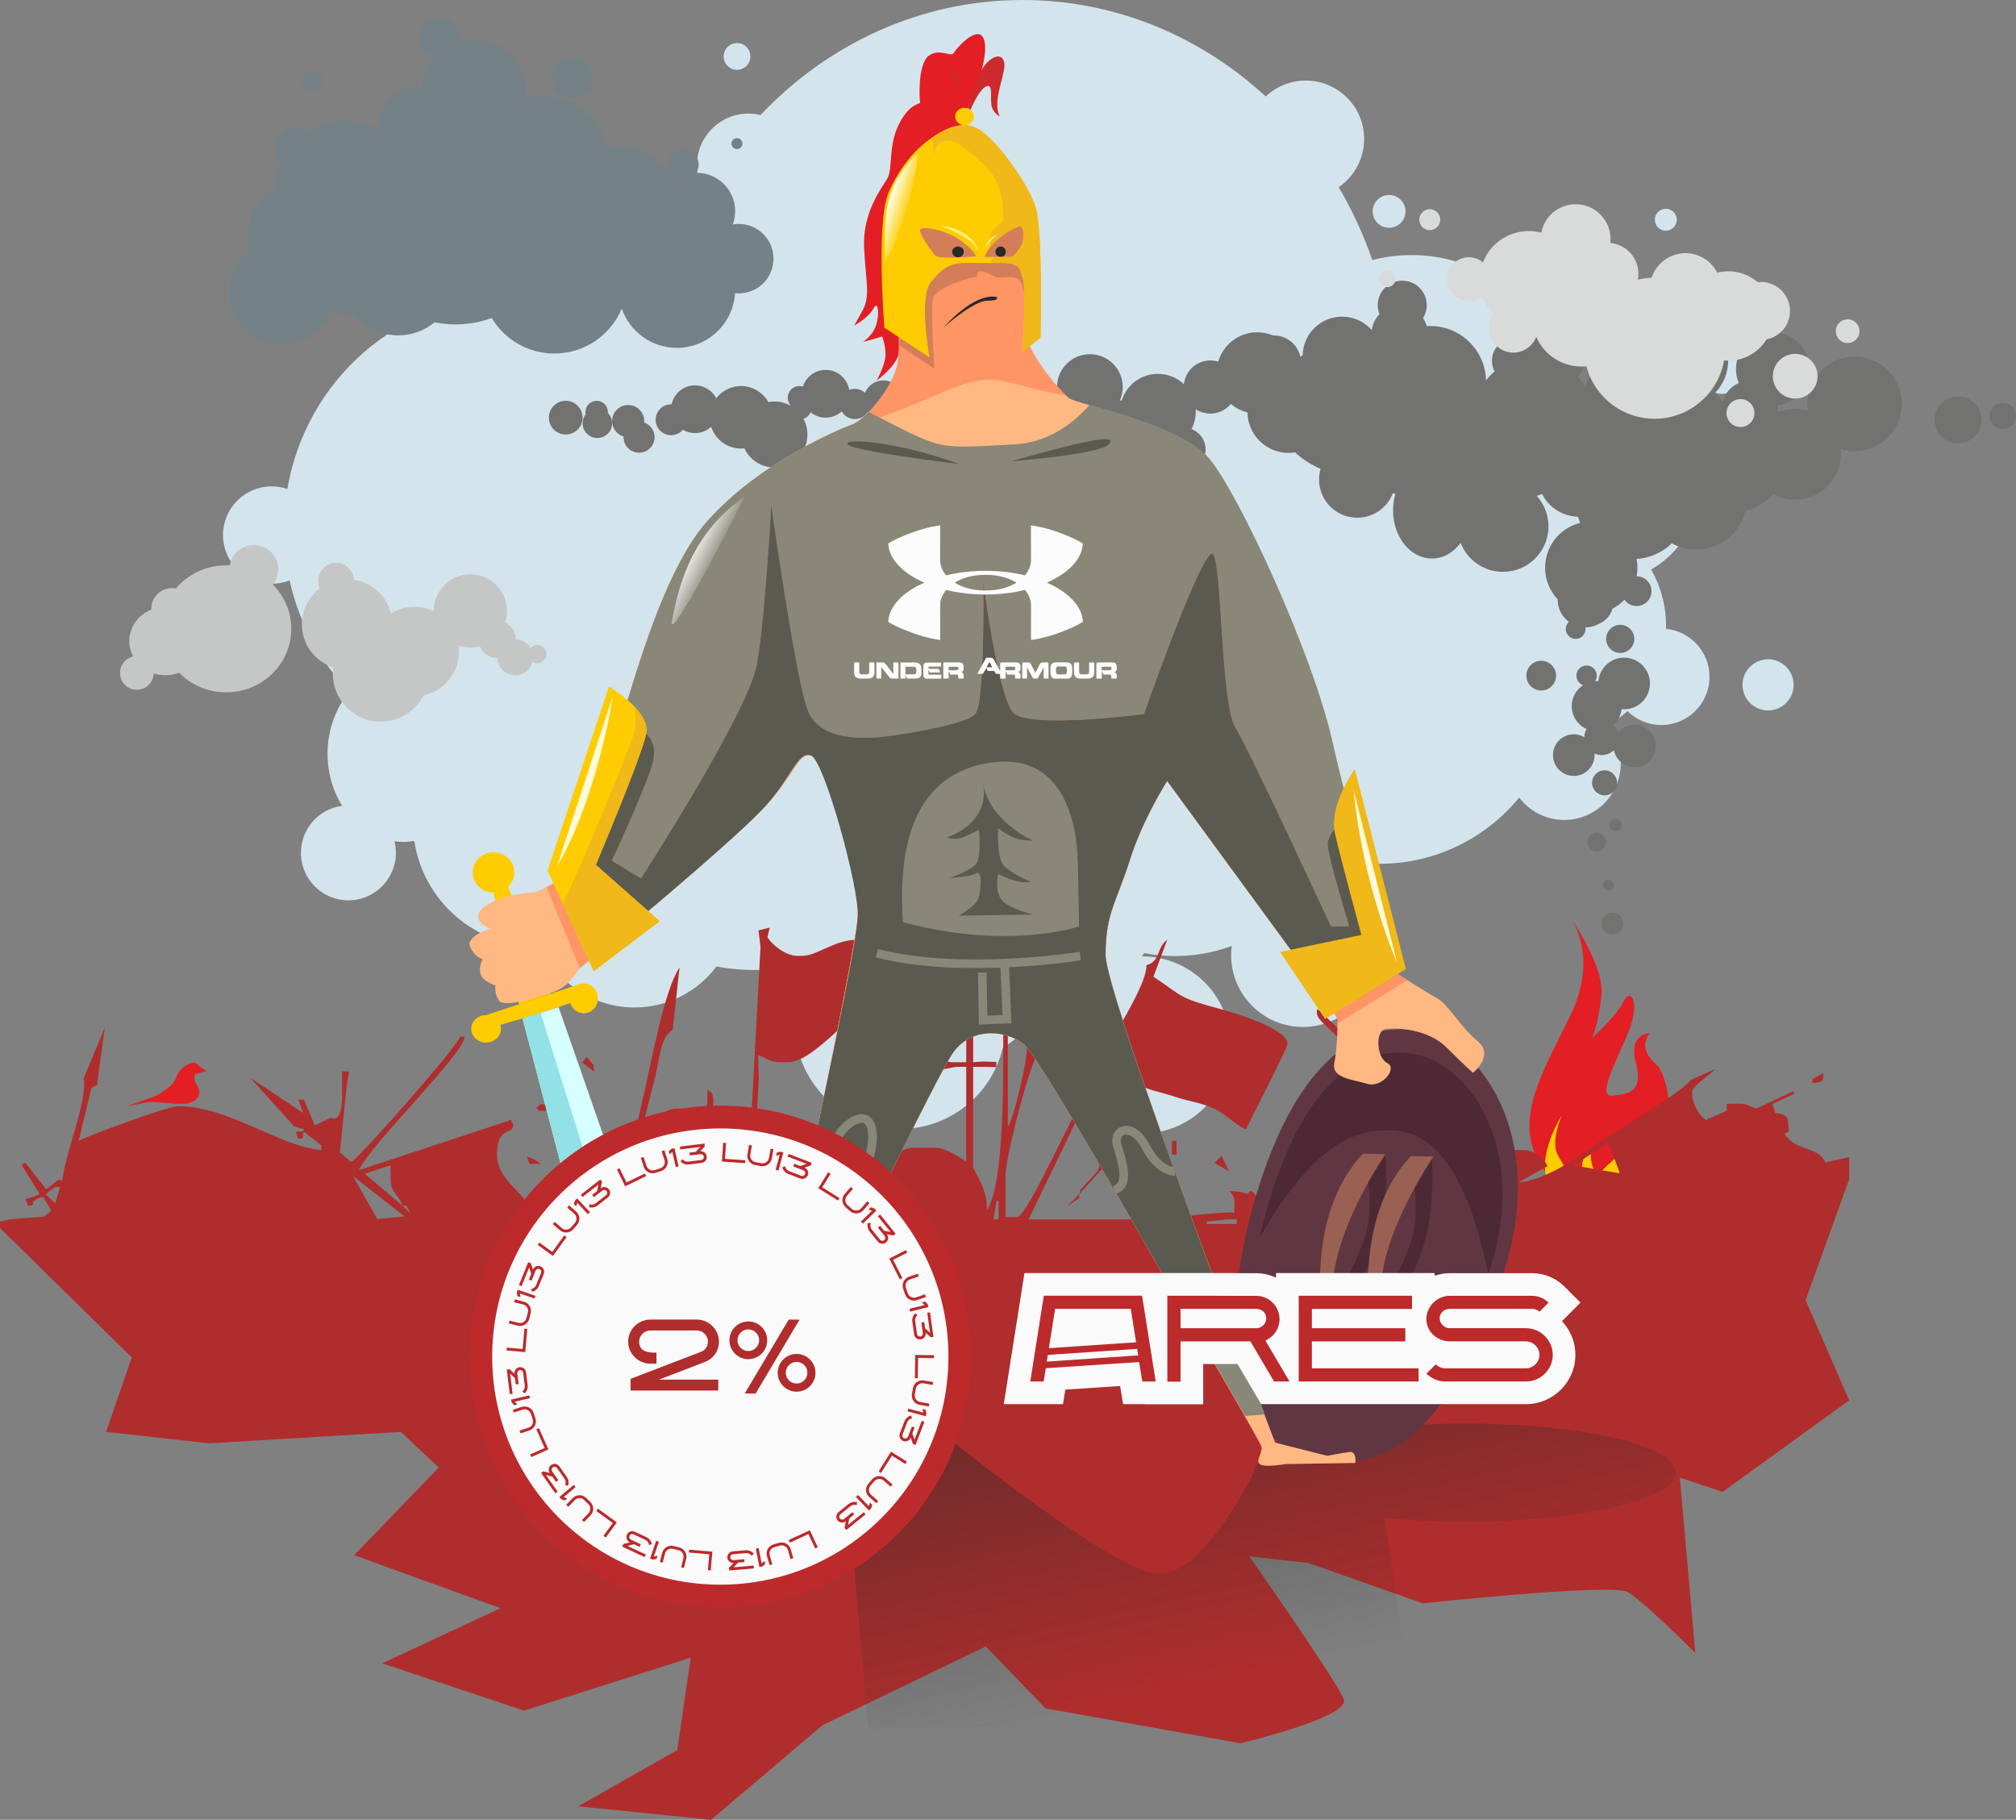 <?xml version="1.0" encoding="UTF-8"?>
<!DOCTYPE svg PUBLIC "-//W3C//DTD SVG 1.1//EN" "http://www.w3.org/Graphics/SVG/1.1/DTD/svg11.dtd">
<!-- Creator: CorelDRAW 2020 (64-Bit Оценочная версия) -->
<svg xmlns="http://www.w3.org/2000/svg" xml:space="preserve" width="46.775mm" height="42.224mm" version="1.1" style="shape-rendering:geometricPrecision; text-rendering:geometricPrecision; image-rendering:optimizeQuality; fill-rule:evenodd; clip-rule:evenodd"
viewBox="0 0 2204.8 1990.28"
 xmlns:xlink="http://www.w3.org/1999/xlink"
 xmlns:xodm="http://www.corel.com/coreldraw/odm/2003">
 <rect x="0" y="0" width="2204.8" height="1990.28" fill="#808080" stroke="none"/>
 <defs>
  <style type="text/css">
   <![CDATA[
    .str0 {stroke:#898778;stroke-width:9.43;stroke-miterlimit:22.926}
    .str1 {stroke:#BD2A2C;stroke-width:9.43;stroke-miterlimit:22.926}
    .fil21 {fill:none}
    .fil24 {fill:#FEFEFE}
    .fil27 {fill:#D9DADA}
    .fil23 {fill:#C5C6C6}
    .fil1 {fill:#727271}
    .fil5 {fill:#2B2A29}
    .fil18 {fill:#FFFBDB}
    .fil15 {fill:#898778}
    .fil16 {fill:#5B5A50}
    .fil19 {fill:#FFF383}
    .fil3 {fill:#FECC00}
    .fil2 {fill:#E31E24}
    .fil20 {fill:#FCFCFC}
    .fil25 {fill:#FAFAFA}
    .fil17 {fill:#F0B819}
    .fil11 {fill:#CE292C}
    .fil22 {fill:#748187}
    .fil0 {fill:#D4E4EC}
    .fil4 {fill:#B02D2D}
    .fil9 {fill:#4D2935}
    .fil8 {fill:#603642}
    .fil7 {fill:#92E1E7}
    .fil10 {fill:#9A6054}
    .fil6 {fill:#D6FFFF}
    .fil13 {fill:#FF9465}
    .fil12 {fill:#FFB882}
    .fil26 {fill:#BD2A2C;fill-rule:nonzero}
    .fil28 {fill:#B02D2D;fill-rule:nonzero}
    .fil14 {fill:#2B2A29;fill-opacity:0.2}
   ]]>
  </style>
    <mask id="id0">
  <linearGradient id="id1" gradientUnits="userSpaceOnUse" x1="1055.85" y1="1209.93" x2="1201.28" y2="1867.45">
   <stop offset="0" style="stop-opacity:1; stop-color:white"/>
   <stop offset="1" style="stop-opacity:0; stop-color:white"/>
  </linearGradient>
     <rect style="fill:url(#id1)" x="916.56" y="1552.21" width="921.1" height="343.07"/>
    </mask>
    <mask id="id2">
  <linearGradient id="id3" gradientUnits="userSpaceOnUse" x1="975.5" y1="216" x2="996.17" y2="222.59">
   <stop offset="0" style="stop-opacity:1; stop-color:white"/>
   <stop offset="1" style="stop-opacity:0; stop-color:white"/>
  </linearGradient>
     <rect style="fill:url(#id3)" x="963.09" y="163.35" width="45.57" height="126.85"/>
    </mask>
    <mask id="id4">
  <linearGradient id="id5" gradientUnits="userSpaceOnUse" x1="749.17" y1="607.55" x2="780.09" y2="623.21">
   <stop offset="0" style="stop-opacity:1; stop-color:white"/>
   <stop offset="1" style="stop-opacity:0; stop-color:white"/>
  </linearGradient>
     <rect style="fill:url(#id5)" x="729.94" y="538.65" width="88.94" height="148.97"/>
    </mask>
 </defs>
 <g id="Слой_x0020_1">
  <g id="_2124683252848">
   <path class="fil0" d="M557.9 325.2c26.25,0 51.54,4.2 75.28,11.96 4.87,-49.13 46.33,-87.51 96.73,-87.51 6.42,0 12.69,0.63 18.76,1.81 6.36,-14.53 13.46,-28.62 21.23,-42.23 -4.91,-8.38 -7.73,-18.13 -7.73,-28.54 0,-31.19 25.3,-56.49 56.49,-56.49 4.52,0 8.91,0.54 13.12,1.54 73.65,-77.73 174.84,-125.73 286.51,-125.73 101.61,0 194.56,39.74 265.97,105.47 11.43,-10.77 26.83,-17.37 43.78,-17.37 35.27,0 63.87,28.6 63.87,63.87 0,21.9 -11.03,41.23 -27.83,52.74 14.65,24.98 27.02,51.64 36.75,79.68 13.71,-3.55 28.09,-5.44 42.91,-5.44 29.95,0 58.09,7.73 82.56,21.28 7.9,-24.7 31.04,-42.59 58.35,-42.59 33.82,0 61.25,27.43 61.25,61.25 0,28.91 -20.04,53.15 -46.99,59.58 8.18,17.8 13.38,37.26 14.98,57.72 12.41,-5.22 26.04,-8.11 40.35,-8.11 57.54,0 104.2,46.66 104.2,104.2 0,38.8 -21.22,72.65 -52.67,90.59 10.37,18.16 16.29,39.18 16.29,61.58 0,1.1 -0.02,2.2 -0.05,3.29 26.71,2.58 47.6,25.09 47.6,52.47 0,29.11 -23.61,52.72 -52.72,52.72 -14.4,0 -27.45,-5.78 -36.97,-15.14 -7.01,6.19 -14.73,11.61 -23.02,16.11 9.72,10.92 15.64,25.31 15.64,41.07 0,34.12 -27.67,61.79 -61.79,61.79 -20.12,0 -38,-9.63 -49.28,-24.52 -36.27,44.25 -91.34,72.49 -153.01,72.49 -20.4,0 -40.07,-3.09 -58.59,-8.83 -4.51,10.77 -10.03,21 -16.46,30.58 39.42,4.2 70.15,37.58 70.15,78.12 0,43.38 -35.18,78.56 -78.56,78.56 -43.38,0 -78.57,-35.18 -78.57,-78.56 0,-3.4 0.22,-6.75 0.64,-10.04 -19.29,7.14 -40.16,11.05 -61.93,11.05 -11.53,0 -22.8,-1.11 -33.74,-3.2 -0.87,1.18 -1.74,2.34 -2.64,3.5l0.14 0c53.5,0 96.89,43.39 96.89,96.89 0,53.5 -43.39,96.89 -96.89,96.89 -53.5,0 -96.89,-43.39 -96.89,-96.89 0,-13.21 2.65,-25.8 7.44,-37.28 -8.6,2.32 -17.47,3.98 -26.55,4.91 -9.37,14.39 -21.78,26.61 -36.31,35.77 -12.09,50.76 -57.72,88.52 -112.18,88.52 -63.68,0 -115.31,-51.64 -115.31,-115.32 0,-25.73 8.43,-49.48 22.68,-68.67 -21.02,6.58 -43.46,10.14 -66.76,10.14 -14.2,0 -28.07,-1.33 -41.51,-3.86 -20.4,27.22 -52.92,44.84 -89.55,44.84 -45.68,0 -84.96,-27.4 -102.33,-66.65 -1.4,0.04 -2.79,0.07 -4.2,0.07 -68.12,0 -124.53,-50.17 -134.32,-115.57 -4,0.69 -8.08,1.05 -12.25,1.05 -3.2,0 -6.34,-0.22 -9.45,-0.63 1.01,4.04 1.55,8.27 1.55,12.62 0,28.67 -23.26,51.93 -51.93,51.93 -28.68,0 -51.93,-23.26 -51.93,-51.93 0,-26.34 19.63,-48.11 45.06,-51.48 -10.02,-15.95 -15.94,-35.62 -15.94,-56.89 0,-26.41 9.11,-50.33 23.86,-67.74 -31.9,-33.02 -55,-74.98 -65.39,-121.88 -6.05,2.39 -12.65,3.7 -19.55,3.7 -29.41,0 -53.26,-23.85 -53.26,-53.26 0,-29.41 23.85,-53.26 53.26,-53.26 5.99,0 11.75,0.99 17.12,2.81 20.25,-119.03 121.63,-209.56 243.64,-209.56zm961.27 -111.94c9.91,0 17.94,8.04 17.94,17.94 0,9.91 -8.04,17.94 -17.94,17.94 -9.91,0 -17.94,-8.04 -17.94,-17.94 0,-9.91 8.04,-17.94 17.94,-17.94zm-713.13 -166.15c8.07,0 14.62,6.55 14.62,14.62 0,8.07 -6.55,14.62 -14.62,14.62 -8.07,0 -14.62,-6.55 -14.62,-14.62 0,-8.07 6.55,-14.62 14.62,-14.62zm-345.11 215.86c12.5,0 22.64,10.14 22.64,22.63 0,12.5 -10.14,22.64 -22.64,22.64 -12.5,0 -22.63,-10.14 -22.63,-22.64 0,-12.5 10.14,-22.63 22.63,-22.63zm1360.88 -34.62c6.62,0 11.99,5.37 11.99,11.98 0,6.62 -5.37,11.99 -11.99,11.99 -6.61,0 -11.98,-5.37 -11.98,-11.99 0,-6.61 5.37,-11.98 11.98,-11.98zm61.25 157.13c12.5,0 22.64,10.14 22.64,22.63 0,12.5 -10.14,22.64 -22.64,22.64 -12.5,0 -22.63,-10.14 -22.63,-22.64 0,-12.5 10.14,-22.63 22.63,-22.63zm50.6 335.56c15.44,0 27.97,12.52 27.97,27.96 0,15.44 -12.52,27.97 -27.97,27.97 -15.44,0 -27.96,-12.52 -27.96,-27.97 0,-15.44 12.52,-27.96 27.96,-27.96z"/>
   <path class="fil1" d="M704.53 462.1c6.62,2.32 11.37,8.62 11.37,16.03 0,9.38 -7.6,16.98 -16.98,16.98 -9.38,0 -16.98,-7.6 -16.98,-16.98l0.02 -0.74c-7.25,-2.17 -12.54,-8.89 -12.54,-16.85 0,-9.71 7.88,-17.59 17.59,-17.59 9.71,0 17.59,7.88 17.59,17.59 0,0.53 -0.02,1.05 -0.07,1.56zm-85.82 -23.77c10.18,0 18.44,8.26 18.44,18.44 0,10.18 -8.26,18.44 -18.44,18.44 -10.18,0 -18.44,-8.26 -18.44,-18.44 0,-10.18 8.26,-18.44 18.44,-18.44zm33.81 0c6.79,0 12.29,5.51 12.29,12.29l-0.04 0.97c2.88,2.91 4.65,6.91 4.65,11.33 0,8.91 -7.23,16.13 -16.13,16.13 -8.91,0 -16.13,-7.23 -16.13,-16.13 0,-3.69 1.24,-7.09 3.32,-9.81 -0.16,-0.8 -0.25,-1.64 -0.25,-2.48 0,-6.79 5.51,-12.29 12.29,-12.29zm313.47 -22.28c11.88,0 21.51,9.63 21.51,21.51 0,11.88 -9.63,21.51 -21.51,21.51 -6.99,0 -13.19,-3.33 -17.12,-8.5 -2.92,4.64 -8.1,7.73 -13.99,7.73 -6.13,0 -11.49,-3.35 -14.34,-8.31 -4.63,4.21 -10.79,6.77 -17.54,6.77 -6.31,0 -12.1,-2.24 -16.62,-5.97 -1.25,3.49 -4.11,6.2 -7.7,7.24 2.77,5.1 4.34,10.95 4.34,17.17 0,19.94 -16.17,36.11 -36.11,36.11 -14.52,0 -27.04,-8.58 -32.77,-20.94 -1.22,0.13 -2.46,0.2 -3.72,0.2 -15.28,0 -28.22,-10.02 -32.6,-23.85 -4.66,4.3 -10.88,6.94 -17.73,6.94 -4.85,0 -9.38,-1.32 -13.27,-3.62 -3.1,3.63 -7.71,5.92 -12.85,5.92 -9.33,0 -16.9,-7.57 -16.9,-16.9 0,-9.33 7.57,-16.9 16.9,-16.9l0.56 0.01c2.48,-11.85 12.98,-20.75 25.57,-20.75 10.1,0 18.87,5.74 23.21,14.13 6.25,-8.12 16.07,-13.36 27.11,-13.36 12.83,0 24,7.07 29.85,17.52 2.15,-0.4 4.37,-0.61 6.64,-0.61 6.3,0 12.23,1.62 17.39,4.46l0.14 -0.45c-1.83,-2.21 -2.93,-5.04 -2.93,-8.14 0,-7.05 5.72,-12.77 12.77,-12.77 1.32,0 2.6,0.2 3.8,0.58 3.34,-10.58 13.24,-18.25 24.92,-18.25 12.99,0 23.77,9.49 25.78,21.91 1.89,-0.75 3.95,-1.16 6.1,-1.16 4.29,0 8.2,1.64 11.14,4.32 3.17,-7.93 10.92,-13.54 19.98,-13.54z"/>
   <g>
    <path class="fil2" d="M1691.53 1283.84c-41.06,-53.03 -6.84,-106.07 25.67,-172.8 32.5,-66.73 0,-107.79 0,-107.79 0,0 37.64,53.04 34.22,85.54 -3.42,32.51 -10.27,46.2 -10.27,46.2 0,0 25.67,-22.24 34.22,-39.35 8.56,-17.11 18.82,1.71 5.13,34.22 -13.68,32.5 -34.22,70.14 -17.11,68.43 17.11,-1.71 34.22,-3.42 25.66,-35.93 -8.56,-32.5 15.4,-32.5 15.4,-32.5 0,0 -15.4,15.39 6.84,34.22 22.24,18.82 41.06,188.19 -119.76,119.76z"/>
    <path class="fil3" d="M1705.14 1309.25c-36.62,-28.1 2.98,-89.41 2.98,-89.41 0,0 -11.5,25.97 -5.54,40.87 5.96,14.9 34.91,46.83 2.55,48.54z"/>
    <path class="fil3" d="M1749.42 1306.7c-21.29,-19.16 25.12,-39.17 27.67,-54.07 2.55,-14.9 2.13,-14.9 2.13,-14.9 0,0 16.18,9.79 7.66,25.55 -8.52,15.75 -24.27,17.03 -13.2,32.36 11.07,15.32 -14.9,24.69 -24.27,11.07z"/>
    <path class="fil3" d="M1723.02 1313.08c26.82,18.31 59.51,11.96 75.36,-15.75 15.84,-27.72 7.66,-40.45 7.66,-40.45 0,0 2.04,25.43 -8.21,31.39 -10.25,5.95 -49.7,0.97 -54.8,-9.67 -5.11,-10.64 -2.55,-21.29 -2.55,-21.29 0,0 -9.79,1.71 -10.64,21.72 -0.85,20.01 5.11,30.23 -6.81,34.06z"/>
    <path class="fil1" d="M1746.28 910.88c5.67,0 10.27,4.6 10.27,10.27 0,5.67 -4.6,10.27 -10.27,10.27 -5.67,0 -10.27,-4.6 -10.27,-10.27 0,-5.67 4.6,-10.27 10.27,-10.27zm43.62 -280.58c8.98,0 16.26,7.28 16.26,16.25 0,8.97 -7.28,16.25 -16.26,16.25 -5.49,0 -10.34,-2.72 -13.28,-6.89 -3.8,3.94 -8.23,7.27 -13.14,9.81 -2.11,7.36 -7.43,13.36 -14.36,16.38 -4.46,2.56 -9.63,4.02 -15.14,4.02l-0.16 -0c0.1,0.6 0.16,1.22 0.16,1.85 0,5.95 -4.83,10.78 -10.78,10.78 -5.95,0 -10.78,-4.83 -10.78,-10.78 0,-3.09 1.3,-5.88 3.39,-7.85 -7.48,-5.56 -12.32,-14.45 -12.32,-24.48l0 -0.2c-8.48,-9.03 -13.69,-21.19 -13.69,-34.56 0,-23.66 16.3,-43.53 38.28,-48.98 -0.83,-2.17 -1.55,-4.39 -2.13,-6.67 -17.76,-0.82 -32.83,-10.9 -39.42,-25.02 -1.85,0.92 -3.83,1.64 -5.89,2.12 7.98,8.82 12.84,20.51 12.84,33.34 0,27.47 -22.27,49.74 -49.74,49.74 -21.08,0 -39.1,-13.12 -46.34,-31.64 -7.78,10.49 -18.95,17.07 -31.36,17.07 -23.49,0 -42.54,-23.54 -42.54,-52.58 0,-6.32 0.91,-12.37 2.56,-17.99 -0.93,-0.29 -1.84,-0.59 -2.74,-0.91 -6,15.7 -21.2,26.84 -39,26.84 -23.05,0 -41.74,-18.69 -41.74,-41.74 0,-4.05 0.58,-7.97 1.66,-11.67 -10.64,-4.69 -20.08,-10.79 -27.86,-18 -2.31,0.36 -4.68,0.56 -7.09,0.56 -24.61,0 -44.62,-19.77 -45.01,-44.29 -6.79,-1.68 -12.96,-4.92 -18.11,-9.32 -5.34,6.49 -13.42,10.62 -22.48,10.62 -5.94,0 -11.46,-1.78 -16.07,-4.84 0.06,0.91 0.09,1.84 0.09,2.77 0,6.86 -1.67,13.33 -4.62,19.02 9.04,3.43 15.46,12.17 15.46,22.4 0,13.23 -10.73,23.95 -23.95,23.95 -13.23,0 -23.95,-10.72 -23.95,-23.95l0 -0.23c-1.43,0.15 -2.88,0.23 -4.36,0.23 -5.92,0 -11.55,-1.25 -16.64,-3.48 1.39,2.44 2.18,5.26 2.18,8.27 0,9.26 -7.51,16.77 -16.77,16.77 -9.26,0 -16.77,-7.51 -16.77,-16.77 0,-6.28 3.46,-11.76 8.58,-14.63 -0.9,-0.93 -1.72,-1.94 -2.44,-3.02 -1.95,0.58 -4.01,0.89 -6.14,0.89 -0.92,0 -1.83,-0.06 -2.72,-0.17l-0.04 -0c-0.53,-0.07 -1.06,-0.16 -1.58,-0.26l-0.01 0 -0.47 -0.1 -0.05 -0.01 0 0c-0.87,-0.2 -1.72,-0.46 -2.55,-0.75l-0.13 -0.05 -0.36 -0.14c-0.46,-0.18 -0.91,-0.38 -1.36,-0.59l-0.08 -0.04c-0.46,-0.23 -0.92,-0.46 -1.37,-0.72l-0.01 -0 -0.18 -0.11 -0.26 -0.16 -0.13 -0.08 -0.31 -0.19 -0.43 -0.29 -0.03 -0.02 -0.75 -0.54 -0.06 -0.04 -0.31 -0.24 -0.1 -0.08c-0.26,-0.21 -0.53,-0.42 -0.78,-0.64l-0.02 -0.02 -0.17 -0.15 -0.22 -0.2c-0.26,-0.23 -0.5,-0.47 -0.75,-0.71l-0.04 -0.04 -0.32 -0.33 0 -0 -0.35 -0.38 -0.27 -0.3 -0.08 -0.09 -0.22 -0.26 -0.11 -0.13 -0.18 -0.23 -0.14 -0.17 -0.02 -0.02 -0.29 -0.39 -0.01 -0.01 -0.1 -0.14 -0.2 -0.27 -0.25 -0.36 -0.05 -0.07 -0.04 -0.05 -0.25 -0.38 -0.01 -0.01 -0.27 -0.43 -0.22 -0.36 -0.05 -0.08 -0.18 -0.32 -0.08 -0.14 -0.02 -0.05c-0.33,-0.59 -0.62,-1.21 -0.88,-1.84l-0.03 -0.08 -0.17 -0.41 -0.01 -0.02 -0.16 -0.44 -0.01 -0.03 -0 -0.02 -0.17 -0.48 -0.12 -0.36 -0.04 -0.14 -0.01 -0.02c-0.1,-0.32 -0.19,-0.64 -0.27,-0.96l-0.01 -0.03 -0.05 -0.21 -0.08 -0.32 -0.03 -0.15 -0.08 -0.37 -0.02 -0.1 -0.08 -0.43 -0.01 -0.04 -0.33 0c-4.87,0 -9.43,-1.38 -13.29,-3.76 -15.74,-3.82 -27.44,-18.01 -27.44,-34.92 0,-19.84 16.09,-35.93 35.93,-35.93 19.84,0 35.93,16.09 35.93,35.93 0,5.11 -1.07,9.97 -3,14.38l0.33 0.11 0.08 0.03 0.41 0.14 0.02 0 0.38 0.15 0.4 0.16 0.15 0.06c5.14,-17.03 20.95,-29.44 39.66,-29.44 11.03,0 21.05,4.31 28.47,11.34 1.54,-14.62 13.9,-26.01 28.93,-26.01 2.99,0 5.88,0.45 8.59,1.29 5.37,-18.53 22.47,-32.09 42.73,-32.09 6.08,0 11.88,1.22 17.16,3.43l0.81 -0.01c14.29,0 26.24,10.02 29.22,23.41 0.8,-0.63 1.62,-1.24 2.44,-1.84 0.55,-23.34 19.65,-42.1 43.12,-42.1 12.92,0 24.52,5.69 32.42,14.7 0.9,-6.71 3.96,-12.73 8.46,-17.36 -1.22,-3.06 -1.89,-6.4 -1.89,-9.9 0,-14.8 12,-26.79 26.79,-26.79 14.79,0 26.79,12 26.79,26.79 0,5.21 -1.49,10.08 -4.07,14.19 1.79,2.65 3.18,5.6 4.07,8.76 1.3,-0.08 2.61,-0.13 3.93,-0.13 33.14,0 60.1,26.47 60.91,59.41 2.81,-3.58 5.99,-6.86 9.47,-9.79 -1.91,-3.46 -3,-7.45 -3,-11.69 0,-13.39 10.86,-24.25 24.25,-24.25 4.96,0 9.57,1.49 13.41,4.04 0.41,-9.26 7.61,-16.77 16.74,-17.64 -5.96,-3.8 -9.92,-10.46 -9.92,-18.05 0,-11.81 9.58,-21.39 21.39,-21.39 11.81,0 21.39,9.58 21.39,21.39 0,11.47 -9.03,20.82 -20.36,21.36 1.97,1.39 3.65,3.15 4.95,5.19 16.5,0.68 29.66,13.2 29.66,28.53 0,7.1 -2.83,13.6 -7.49,18.6 2.8,3.07 5.31,6.41 7.49,9.96 7.76,-18.48 26.04,-31.46 47.34,-31.46 2.35,0 4.67,0.16 6.93,0.46 1.53,-26.97 23.89,-48.37 51.24,-48.37 28.34,0 51.33,22.98 51.33,51.33 0,13.68 -5.35,26.11 -14.08,35.31 3.03,3.03 5.77,6.34 8.18,9.9 2.35,-9.22 8.89,-16.76 17.48,-20.47 -1.95,-4.73 -3.03,-9.9 -3.03,-15.33 0,-22.2 18.01,-40.21 40.2,-40.21 22.21,0 40.21,18.01 40.21,40.21 0,20.41 -15.22,37.28 -34.94,39.86 0.13,1.15 0.2,2.32 0.2,3.51 0,1.34 -0.09,2.66 -0.25,3.95 5.98,-2.55 12.56,-3.96 19.47,-3.96 4.75,0 9.33,0.67 13.68,1.91 -0.33,-2.35 -0.5,-4.76 -0.5,-7.2 0,-5.86 0.99,-11.51 2.79,-16.76 0.96,-5.16 3.43,-9.79 6.94,-13.4 9.38,-13.01 24.66,-21.48 41.92,-21.48 28.52,0 51.64,23.12 51.64,51.64 0,28.52 -23.12,51.65 -51.64,51.65 -5.37,0 -10.54,-0.82 -15.41,-2.34 0.21,1.88 0.33,3.8 0.33,5.74 0,27.47 -22.28,49.74 -49.75,49.74 -8.72,0 -16.92,-2.25 -24.05,-6.19 -7.81,9.05 -18.41,15.63 -30.45,18.42 -5.95,24.29 -27.87,42.31 -53.98,42.31 -9.63,0 -18.69,-2.45 -26.59,-6.76 -10.13,9.76 -23.59,16.08 -38.5,17.1 0.59,3.09 0.91,6.29 0.91,9.55 0,3.21 -0.3,6.36 -0.88,9.41l0.02 0zm-54.74 97.52c6.14,0 11.12,4.98 11.12,11.12 0,2.23 -0.66,4.31 -1.79,6.05 0.59,-0.04 1.19,-0.06 1.79,-0.06 0.61,0 1.22,0.02 1.82,0.07 1.27,-14.42 13.37,-25.73 28.12,-25.73 15.59,0 28.23,12.64 28.23,28.23 0,15.59 -12.64,28.23 -28.23,28.23 -0.93,0 -1.85,-0.05 -2.76,-0.14 -0.81,6.77 -4.1,12.78 -8.92,17.11 2.46,2.25 4.32,5.12 5.34,8.38 4.25,-5.11 10.66,-8.38 17.83,-8.38 12.79,0 23.17,10.37 23.17,23.17 0,12.79 -10.37,23.16 -23.17,23.16 -11.22,0 -20.59,-7.99 -22.71,-18.6 -3.44,3.36 -8.14,5.42 -13.32,5.42 -2.8,0 -5.45,-0.6 -7.84,-1.68 0.04,0.56 0.06,1.12 0.06,1.68 0,12.56 -10.19,22.75 -22.75,22.75 -12.57,0 -22.76,-10.19 -22.76,-22.75 0,-12.57 10.19,-22.76 22.76,-22.76 4.18,0 8.1,1.13 11.47,3.1 0.09,-3.23 1,-6.26 2.51,-8.9 -9.55,-4.28 -16.21,-13.86 -16.21,-25 0,-9.6 4.94,-18.04 12.41,-22.92 -4.25,-1.56 -7.28,-5.65 -7.28,-10.44 0,-6.14 4.98,-11.12 11.12,-11.12zm-49.62 -5.13c8.98,0 16.26,7.28 16.26,16.25 0,8.97 -7.28,16.25 -16.26,16.25 -8.97,0 -16.25,-7.28 -16.25,-16.25 0,-8.97 7.27,-16.25 16.25,-16.25zm504.71 -282.29c8.03,0 14.54,6.51 14.54,14.54 0,8.03 -6.51,14.54 -14.54,14.54 -8.03,0 -14.55,-6.51 -14.55,-14.54 0,-8.03 6.51,-14.54 14.55,-14.54zm-48.76 -6.84c14.17,0 25.67,11.49 25.67,25.66 0,14.17 -11.5,25.67 -25.67,25.67 -14.17,0 -25.66,-11.5 -25.66,-25.67 0,-14.17 11.49,-25.66 25.66,-25.66zm-378.1 564.58c6.61,0 11.97,5.36 11.97,11.98 0,6.61 -5.36,11.98 -11.97,11.98 -6.61,0 -11.98,-5.36 -11.98,-11.98 0,-6.61 5.36,-11.98 11.98,-11.98zm8.56 -314.8c8.5,0 15.39,6.9 15.39,15.39 0,8.5 -6.9,15.4 -15.39,15.4 -8.5,0 -15.4,-6.9 -15.4,-15.4 0,-8.5 6.9,-15.39 15.4,-15.39zm-17.11 159.11c7.56,0 13.69,6.13 13.69,13.69 0,7.56 -6.13,13.69 -13.69,13.69 -7.56,0 -13.69,-6.13 -13.69,-13.69 0,-7.56 6.13,-13.69 13.69,-13.69zm11.98 53.04c3.78,0 6.84,3.06 6.84,6.84 0,3.78 -3.06,6.84 -6.84,6.84 -3.78,0 -6.84,-3.06 -6.84,-6.84 0,-3.78 3.06,-6.84 6.84,-6.84zm-7.7 66.73c3.31,0 5.99,2.68 5.99,5.99 0,3.31 -2.68,5.99 -5.99,5.99 -3.3,0 -5.99,-2.68 -5.99,-5.99 0,-3.3 2.68,-5.99 5.99,-5.99z"/>
   </g>
   <path class="fil4" d="M594.07 1214.76l7.58 0c-5.02,-6.86 -9.41,-10.39 -15.17,-2.53 6.67,3.3 -2.08,2.53 7.58,2.53zm-114.25 390.3l-92.54 95.84 160.08 57.88 -129.3 60.34 155.16 51.72 182.25 -57.87 -14.78 100.97 -108.37 61.57 145.31 14.78 121.91 -103.44 178.56 -86.2 65.26 67.73 213.03 38.17c0,0 120.68,-28.32 113.29,-48.02 -7.39,-19.7 -103.44,-156.39 -103.44,-156.39l65.26 7.39 124.44 43.99c0,0 206.95,-22.17 224.2,-12.32 17.25,9.86 73.91,66.52 73.91,66.52l-16.85 -191.66 46.77 15.59 138.38 -100.14 -47.63 -109.52 47.63 -132.29 0 -24.36 -25.77 5.99c-10.55,-19.29 -31.34,-10.86 -45.01,-31.27l4.93 -2.74c-2.2,-10.78 2.88,-18.51 -15.04,-20l-2.84 -10.02 23.9 -11.14 -1.39 -2.7 -39.9 18.8c-8.82,-2.06 -8.51,-5.06 -17.69,-5.06l-15.16 0 0 7.58 -22.74 10.13c-7.69,-5.17 -15.18,-17.87 -15.18,-30.36 0,-7.16 20.98,-19.42 25.28,-25.28l-26.92 12.01c-8.44,12.38 -72.08,49.78 -89.36,61.3 -23.8,15.87 -64.83,47.75 -98.59,50.56l31.68 -17.8 -1.35 -2.42c-4.78,-7.14 -13.55,-15.17 -25.28,-15.17l-5.05 0c-21.05,0 -34.36,5.41 -48.03,12.64 -1.29,-1.92 -167.48,-163.88 -171.9,-166.84 -4.5,9.74 10.55,18.25 19.56,28.47 1.44,1.64 25.95,25.43 26.94,26.15 4.79,3.49 49.9,48.28 52.09,51.55 15.95,10.68 56.01,48.22 60.67,68.25l-7.58 2.53c-6.46,9.65 -13.65,14.15 -21.76,26.27 -7.49,11.19 -7.39,29.35 -16.16,29.35l-7.58 0c-6.08,0 -7.43,-4.1 -12.64,-7.58l-49.85 -48.63 1.81 -1.92 10.11 0c6.83,0 6.97,-1.21 12.64,-2.53 -10.06,-19.01 -30.88,-44.63 -53.09,-50.56l0 20.23 -34.73 -23.65 23.52 32.67 -19.08 3.84c4.85,18.12 29.54,39.39 45.46,47.81l-2.53 10.12 0 7.58 -45.72 -11.93c-3.09,5.96 -2.31,-2.79 -2.31,6.88 0,6.82 20.47,5.46 27.81,10.11l-7.96 3.99 10.49 1.07 0 2.53 -10.12 0 -2.53 5.06 -35.39 -2.53 -5.06 -5.05 3.1 -12.53 -10.68 -0.11c-14.36,-3.83 -21.48,-26.64 -25.28,-15.17l-10.11 -2.53 -10.2 -0.85c3.15,5.42 5.15,5.3 5.15,10.96l0 12.64c-32.82,0 -68.6,7.58 -111.23,7.58 -38.85,0 -75.92,0 -113.75,0l70.78 -146.62 14.33 -24.41c5.5,1.05 18.35,15.47 32.85,22.73 15.72,7.89 25.51,8.72 41.57,14.04 16.29,5.39 28.75,6.31 44.43,13.71 12.56,5.93 25.33,19.73 33.66,21.95 5.34,-11.12 45.5,-88.67 45.5,-93.54 0,-16.06 -55.8,-33.24 -73.31,-37.92 -46.74,-12.49 -39.97,-13.07 -73.31,-35.39l15.1 -40.47c-12.29,9.08 -6.92,23.62 -22.68,27.83 0,27.19 -50.82,94.98 -58.14,126.39 -14.46,16.63 -71.5,149.15 -83.42,149.15l-12.64 0 0 -45.5c0,-19.9 28.65,-133.15 37.92,-136.51l7.98 -65.67 -22.59 58.29c2.34,12.23 -13.5,79.33 -20.78,90.8l0 -111.23 5.05 0 -5.11 -70.78 -2.47 -0 -7 70.85 4.47 -0.07c0,54.41 1.82,171.48 -17.69,202.24 0,-27.18 -15.17,-41.84 -15.17,-48.03l0 -108.7 10.11 0 15.25 0.33 0 -5.7 -15.22 -0.43 -10.13 0.76 0 -30.34c0,-7.91 6.58,-15.17 -5.06,-15.17 -7.95,0 -2.53,9.1 -2.53,15.17l0 30.34 -15.17 0c-9.01,0 -8.91,-6.85 -10.11,7.58 7.91,-0.66 8.98,-2.53 17.69,-2.53l7.58 0 0 103.65c-6.6,-4.42 -22.9,-15.17 -32.86,-15.17l-25.28 0c-9.96,0 -26.26,10.75 -32.86,15.17l-5.06 0 -4.55 -5.56 4.55 10.62c-11.95,17.85 -17.69,22.55 -17.69,53.08 -8.29,-0.69 -10.37,-3.77 -17.69,-2.53l-20.23 2.53 -2.53 -2.53c-3.05,-4.56 -5.06,-4.44 -5.06,-10.11l0 -7.58 30.14 -6.03 0.2 -9.14 -35.25 10.56 -2.88 -18.1 -4.84 -0.04 5.24 20.16 -68.25 18.43 8.07 -144.73 -0.68 -25.32c10.18,2.72 10.14,7.58 25.28,7.58l7.58 0c33.15,0 87.39,-80.89 121.34,-80.89l20.23 0c6.83,0 6.97,1.21 12.64,2.53 -10.29,-15.37 -45.07,-55.62 -68.25,-55.62l-10.12 0c-25.57,0 -44.21,17.69 -60.67,17.69l-5.06 0c-13.09,0 -27.34,-11.97 -32.86,-20.22l2.42 -10.68 -12.22 3.04 2.22 17.75 -15.25 283.13 0.09 7.59 -50.13 12.02 -1.94 -2.08 12.04 -103.42 19.71 1.31 0.36 -3.6 -20.53 -2.44c3,-13.07 8.65,-32.8 -2.48,-35.77l0 12.64 -2.83 22.71 -19.92 -2.48 0 5.06 17.7 0 -10.12 103.65c-6.59,4.18 -14.84,2.53 -25.55,2.52l2.8 -22.74 12.64 -96.06c-2.9,-3.96 -0.46,-5.06 -7.58,-5.06 -14.18,0 -27,14 -32.86,22.75l-8.83 15.91 3.77 -18.44c4.53,-19.44 9.13,-36.68 14.16,-56.62 4.28,-16.94 5.28,-42.45 18.71,-49.55l7.51 -68.26c-16.32,23.61 -30.43,101.1 -38.89,138 -6.52,28.46 -27.39,124.67 -36.87,142.61l-80.87 3.11c-3.03,-36.62 -43,-45.89 -43,-78.94 0,-32.94 17.69,-20.02 17.69,-32.86 0,-0.34 -2.48,-5.01 -2.53,-5.06l-166.29 54.85c14.47,-30.16 114.08,-126.05 115.73,-145.85l-5.06 0c-2.92,10.95 -113.65,136.51 -118.82,136.51 -1.69,0 -9.43,-7.96 -12.64,-10.11l7.58 -73.31 2.53 -15.17 -7.58 0 0 15.17c0,14.82 0.9,41.65 -12.64,35.39l-17.21 8.48 -11.88 -28.13 -6.3 -0.57 5.41 15.01 -57.92 -38.6 48.1 53.32 10.69 2.99 -1.23 2.67 -7.58 0 2.39 7.64 5.19 -0.05 0 -5.06 1.58 -2.22 18.64 14.86 0 5.05c-45.83,-3.81 -101.12,-48.03 -156.73,-48.03 -11.35,0 -97.38,31.93 -108.7,37.92l14.03 -57.81 6.02 -3.33 8.53 -62.62 -23.19 55.63c5.04,22.96 -20.79,83.48 -23.09,111.11l-5.05 0 -12.64 10.11 -23.16 -29.36 -3.88 2.64 19.67 31.64 -5.27 2.66 -9.97 3.08 2.39 7.03 5.05 0c4.66,-12.49 -5.17,2.12 5.06,-7.58l6.77 -2.05 8.94 15.23 -8.15 6.49 -37.89 3.08 -10.11 2.53 0 6.91 144.08 141.55 -28.16 81.36 112.65 12.52 209.67 -12.52 41.58 39.13zm104.14 -337.21l-7.52 -2.88 2.46 7.94 12.64 0 -7.58 -5.05zm60.67 -108.7l-3.03 -3.03 -4.97 5.98 2.95 2.11 10.11 7.58c-0.91,-10.87 0.36,-4.55 -5.06,-12.64zm535.93 146.62l-13.99 13.96 13.56 -9.37 0.44 -4.59 22.75 -25.28c2.85,-1.91 10.11,-5.93 10.11,-10.11 0,-0.34 -2.48,-5.01 -2.53,-5.05 -7.33,4.91 -7.8,5.23 -10.11,15.16l-19.36 20.96 -0.86 4.32zm-262.91 -73.31l19.24 16.37 -14.18 -18.89 -9.55 -10.67c-4.06,6.79 -3.09,-0.08 -3.09,5.61 0,3.47 5.27,6.04 7.58,7.58zm680.02 -58.14c0,7.12 1.09,4.68 5.05,7.58l0 -15.17 -5.05 0 0 7.58zm-315.99 88.48l5.05 0 0 -15.17 -5.05 0 0 15.17zm700.59 -82.76l-0.35 4.39c11.76,-0.98 11.6,-0.59 12.28,-10.78l-11.93 6.39zm-450.33 39.78l-0.51 -4.55 -4.55 -5.56 -4.92 -2.75 -2.24 3.17 7.59 9.3 4.63 0.39zm-1201.66 0.56l4.86 7.71 -4.86 -7.71zm1140.99 95.51c2.94,-3.38 7.58,-6.49 7.58,-12.64l1.65 -19.37 48.91 47.18 2.11 7.19 -60.25 -12.25 0 -10.11zm-2.53 17.69l22.75 2.53 0 5.06 -22.75 0 0 -7.58zm-149.15 2.53l22.75 -2.53 10.12 0 0 5.05 -32.86 0 0 -2.53zm-515.7 -2.53l12.64 0 0 5.05 -12.64 0 0 -5.05zm-123.33 -15.06l1.98 -0.1 0 17.69 -5.27 -0.04 3.29 -17.55zm409.42 -5.09l2.1 -0.08 0 20.23 -5.49 -0.08 3.39 -20.08zm517.42 17.54l-17.99 -0.89 21.28 -14.11 -3.29 15zm-1167.53 -12.56l4.69 0.3 4.55 8.41 -9.24 -8.71 -41.01 -34.73 28.11 -9.08 0.27 16.01c0,14.1 9.69,16.78 12.64,27.81zm1319.28 -68.73l12.41 33.57 -50.59 -8.69 38.18 -24.88zm-1693.41 48.51l-5.41 17.58 -10.32 -9.43 3.09 -3.09 7.59 -5.05 5.05 0zm320.16 -12.14l26.66 47.25 29.77 -2.96 -56.43 -44.28zm-55.61 -65.67l4.86 7.71 -4.86 -7.71zm998.16 51.26l15.82 9.75 -8.24 -17.33 -7.58 7.58z"/>
   <path class="fil5" style="mask:url(#id0)" d="M1602.03 1556.92c127.51,0 230.91,24.02 230.91,53.64 0,29.62 -103.4,53.64 -230.91,53.64 -31.18,0 -60.9,-1.44 -88.04,-4.04l34.09 222.71 -598.56 7.71 -28.26 -326.25 120.01 11.64c0,0 170.27,137.35 221.65,145.06 51.38,7.71 108.19,-110.46 108.19,-110.46 0,-29.62 103.4,-53.64 230.91,-53.64z"/>
   <g>
    <polygon class="fil6" points="691.71,1572.04 571.47,1113.86 610.86,1101.42 766.35,1547.16 749.76,1613.5 "/>
    <path class="fil3" d="M539.68 932.18c12.56,0 22.74,9.84 22.74,21.97 0,12.13 -10.19,21.97 -22.74,21.97 -12.56,0 -22.74,-9.84 -22.74,-21.97 0,-12.13 10.18,-21.97 22.74,-21.97z"/>
    <path class="fil3" d="M531.66 1110.24c8.99,0 16.28,6.71 16.28,14.99 0,8.28 -7.29,14.99 -16.28,14.99 -8.99,0 -16.28,-6.71 -16.28,-14.99 0,-8.28 7.29,-14.99 16.28,-14.99z"/>
    <path class="fil3" d="M638.4 1075.61c8.56,0 15.51,7.29 15.51,16.29 0,8.99 -6.94,16.28 -15.51,16.28 -8.56,0 -15.51,-7.29 -15.51,-16.28 0,-8.99 6.94,-16.29 15.51,-16.29z"/>
    <polygon class="fil3" points="531.66,1125.23 531.66,1110.24 633.72,1076.37 638.4,1091.9 610.86,1101.42 571.47,1113.86 "/>
    <polygon class="fil3" points="539.68,976.12 567.58,1098.33 602.01,1086.9 555.75,969.69 "/>
    <polygon class="fil7" points="749.76,1613.5 591.16,1107.64 571.47,1113.86 691.71,1572.04 "/>
   </g>
   <g>
    <path class="fil8" d="M1435.31 1598.04c-64.09,-12.82 -109.44,-117.33 -66.06,-275.09 43.38,-157.76 114.38,-209.03 184.38,-195.22 70.01,13.8 141.98,123.25 86.77,276.07 -55.21,152.83 -113.39,207.06 -205.08,194.24z"/>
    <path class="fil9" d="M1377.63 1353.87c1.85,-8.66 4.01,-17.52 6.5,-26.58 38.66,-140.6 101.93,-186.29 164.32,-173.99 61.54,12.14 124.78,107.21 79.25,240.52 -28.22,-141.09 -78.12,-158.58 -109.58,-157.63 -24.81,0.75 -74.27,0.96 -140.5,117.68z"/>
    <path class="fil9" d="M1455.17 1449.21c26.58,-38.88 42.32,-58.07 53.15,-98.91 10.83,-40.84 6.89,-88.08 6.89,-88.08l-24.6 -0.49c0,0 14.76,53.14 1.97,91.52 -12.8,38.38 -45.27,94.48 -45.27,94.48l7.87 1.48z"/>
    <path class="fil9" d="M1505.81 1453.61c26.58,-38.88 42.32,-58.07 53.15,-98.91 10.83,-40.84 6.89,-88.08 6.89,-88.08l-24.6 -0.49c0,0 14.76,53.15 1.97,91.53 -12.8,38.38 -45.27,94.48 -45.27,94.48l7.87 1.48z"/>
    <path class="fil10" d="M1490.6 1261.72l24.6 0.49c0,0 -41.33,60.53 -53.64,116.13 -12.3,55.6 -6.4,70.86 -6.4,70.86l-7.87 -1.48c0,0 -22.14,-116.62 43.3,-186.01z"/>
    <path class="fil10" d="M1543.08 1264.43l24.6 0.49c0,0 -41.33,60.53 -53.64,116.13 -12.3,55.61 -6.4,70.86 -6.4,70.86l-7.88 -1.48c0,0 -22.14,-116.62 43.3,-186.01z"/>
   </g>
   <path class="fil2" d="M1059.64 114.65c14.44,-32.3 22.42,-63.73 14.94,-74.52 -7.49,-10.78 -28.46,12.28 -31.45,17.68 -3,5.39 -15.58,-5.69 -27.56,3.29 -11.98,8.98 -10.19,47.93 -9.29,50.62 0.9,2.7 -10.78,-0.3 -23.07,23.96 -12.28,24.27 -6.34,49.08 -12.95,59.9 -6.61,10.82 -27.04,37.26 -25.24,75.12 1.81,37.86 7.21,52.88 -1.8,69.11 -9.02,16.22 -9.02,16.22 -9.02,16.22 0,0 15.63,-8.41 21.04,-18.63 5.41,-10.22 6.61,6.61 3,18.03 -3.61,11.42 -14.42,18.63 -14.42,18.63l21.04 -6.01c0,0 3.61,9.62 3.61,19.83 0,10.22 -9.62,28.25 -9.62,28.25 0,0 24.37,-17.52 24.28,-32.41 -0.08,-14.89 76.51,-269.08 76.51,-269.08z"/>
   <path class="fil11" d="M1093.44 127.3c-9.29,-17.97 8.39,-49.13 4.5,-60.21 -3.9,-11.09 -16.74,-3.29 -24.25,8.99 -7.5,12.28 -15.22,42.45 -15.22,42.45l2.94 1.57c0,0 9.31,-22.38 17.08,-25.56 7.77,-3.18 4.47,10 5.67,19.59 1.2,9.58 9.29,13.18 9.29,13.18z"/>
   <path class="fil12" d="M729.88 1591.6c-19.23,-9.01 -28.84,6.01 -27.64,9.01 1.2,3.01 131,2.4 131,2.4 0,0 3.01,-18.63 0.6,-22.23 -2.4,-3.61 187.29,-401.43 208.96,-430.32 21.67,-28.89 58.99,-22.87 77.04,-8.43 18.06,14.45 167.32,279.27 167.32,279.27 0,0 90.54,154.07 92.34,160.68 1.81,6.61 -6.61,15.03 -1.8,19.23 4.81,4.2 28.24,0 28.24,0l76.32 -1.2c0,0 1.8,-13.22 -6.61,-12.02 -8.41,1.2 -24.04,4.21 -24.04,4.21l-57.09 -14.42c0,0 -185.55,-487.56 -185.55,-533.34 0,-45.77 12.04,-57.82 26.5,-103.6 14.46,-45.78 40.96,-86.73 40.96,-86.73l158.79 216.91 27.68 43.34c0,0 0,31.29 -3.61,48.15 -3.61,16.85 20.47,18.05 36.11,22.87 15.65,4.81 33.71,-16.85 21.67,-22.87 -12.04,-6.02 -13.24,-36.12 -1.2,-37.32 12.04,-1.2 45.74,0 66.21,20.46 20.46,20.47 28.89,27.69 28.89,27.69 0,0 24.07,-19.26 4.81,-34.91 -19.26,-15.65 -31.3,-39.72 -44.54,-46.95 -13.24,-7.22 -46.94,-28.89 -46.94,-28.89 0,0 -45.75,-155.28 -67.41,-251.58 -21.66,-96.3 -102.32,-270.84 -134.82,-309.36 -32.5,-38.52 -143.25,-58.98 -152.88,-66.21 -9.63,-7.22 -44.54,-48.15 -46.95,-69.82 -2.41,-21.66 12.04,-132.41 -10.83,-150.47 -22.87,-18.06 -104.73,-25.28 -122.78,-1.2 -18.05,24.07 -2.4,146.86 -6.02,178.15 -3.61,31.3 -37.31,67.41 -50.55,72.22 -13.25,4.82 -101.12,40.93 -158.9,105.93 -57.78,65 -94.24,228.43 -111.11,276.61 -16.87,48.19 -27.32,90.53 -39.36,104.98 -12.03,14.44 -37.31,24.07 -37.31,24.07 0,0 -36.12,1.21 -55.38,15.65 -19.26,14.45 6.02,24.08 6.02,24.08 0,0 -27.69,8.42 -21.67,20.46 6.02,12.04 13.59,12.83 13.59,12.83 0,0 -4.81,7.81 -2.4,16.22 2.4,8.41 16.23,12.62 16.23,12.62 0,0 -1.2,10.21 4.2,16.82 5.41,6.61 31.85,-0.6 55.89,-8.41 24.04,-7.82 26.44,-22.84 34.86,-29.45 8.41,-6.61 165.86,-137.62 199.52,-174.28 33.65,-36.66 36.83,-60.63 51.28,-55.82 14.44,4.82 52.96,133.62 50.55,175.75 -2.4,42.13 -98.71,491.13 -98.71,491.13l-21.15 84.25 -76.92 15.63 -11.42 -1.81z"/>
   <path class="fil13" d="M940.26 459.41c7.05,1.82 19.25,-1.25 46.83,-12.02 49.28,-19.23 76.92,-37.86 109.97,-30.65 33.05,7.21 36.67,10.63 68.81,15.83 -12.56,-11.85 -41.44,-47.31 -43.62,-66.95 -2.41,-21.66 12.04,-132.41 -10.83,-150.47 -12.5,-9.86 -42.59,-16.49 -70.27,-16.55 -21.31,13.73 -40.35,33.95 -52.51,57.48 -2.82,5.47 -5.81,12.27 -8.89,20 0.12,43.96 5.07,96.96 2.87,116.02 -3,26.02 -26.81,55.38 -42.36,67.3z"/>
   <path class="fil14" d="M983.18 377.17l38.76 26.17c0,0 -4.81,-67.31 -1.2,-78.12 3.61,-10.82 42.07,-22.84 46.27,-22.23 4.21,0.6 -1.8,-7.82 7.82,-6.01 9.61,1.8 9.61,6.61 19.83,6.61 10.21,0 24.17,-6.02 25.82,20.43 1.65,26.46 7.24,-49.28 7.24,-49.28l-10.11 -50.69 -114.89 -11.2 -19.53 164.33z"/>
   <path class="fil15" d="M843.57 1557.56c38.35,-85.61 180.9,-382.56 199.51,-407.37 21.67,-28.89 58.99,-22.88 77.04,-8.43 18.06,14.44 167.32,279.27 167.32,279.27 0,0 47.29,80.47 74.19,127.59l21.63 -1.63c-40.53,-107.39 -174.01,-464 -174.01,-502.83 0,-45.78 12.05,-57.83 26.5,-103.6 14.46,-45.78 40.96,-86.74 40.96,-86.74l158.78 216.92 9.1 14.24 14.18 -13.3 61.67 -23.52c-11.73,-40.42 -45.55,-158.65 -63.28,-237.43 -21.67,-96.3 -102.32,-270.84 -134.82,-309.36 -24.65,-29.21 -94.28,-48.04 -130.7,-58.58 -20.12,22.68 -46.97,41.18 -81.69,43.15 -90.42,5.12 -77.88,5.93 -159.96,-35.28 -6.9,6.94 -13.36,11.82 -17.67,13.39 -13.24,4.82 -101.11,40.93 -158.9,105.93 -57.78,65.01 -94.24,228.43 -111.1,276.62 -16.87,48.19 -27.32,90.53 -39.36,104.97 -2.14,2.57 -4.71,4.99 -7.48,7.24l53.08 71.49c49.82,-41.72 142.97,-120.88 167.95,-148.09 33.65,-36.66 36.83,-60.64 51.27,-55.82 14.45,4.81 52.97,133.62 50.56,175.75 -2.4,42.13 -98.71,491.13 -98.71,491.13l-14.6 58.14 18.52 6.17z"/>
   <path class="fil5" d="M1089.85 324.79c-25.24,-4.8 -57.69,33.06 -57.69,33.06 0,0 32.53,-28.94 47.51,-28.94 14.98,0 10.18,-4.11 10.18,-4.11z"/>
   <path class="fil5" d="M1047.73 269.59c3.53,0 6.4,2.63 6.4,5.89 0,3.24 -2.87,5.88 -6.4,5.88 -3.54,0 -6.41,-2.64 -6.41,-5.88 0,-3.25 2.87,-5.89 6.41,-5.89z"/>
   <path class="fil5" d="M1094.34 269.59c3.14,0 5.69,2.58 5.69,5.76 0,3.18 -2.55,5.76 -5.69,5.76 -3.14,0 -5.69,-2.58 -5.69,-5.76 0,-3.18 2.55,-5.76 5.69,-5.76z"/>
   <path class="fil16" d="M1048.94 507.51c-70.37,-25.72 -129.11,-28.69 -121.69,-21.25 7.43,7.44 121.69,21.25 121.69,21.25z"/>
   <path class="fil16" d="M1105.87 504.43c68.53,-19.2 115.78,-31.28 107.66,-19.33 -8.12,11.95 -107.66,19.33 -107.66,19.33z"/>
   <path class="fil13" d="M681.82 780.76c33.55,24.5 35.97,34.12 32.43,51.84 -4.2,21.03 -45.07,108.77 -45.07,108.77l31.85 19.23c0,0 117.78,-182.09 126.8,-234.37 9.01,-52.28 15.63,-173.68 15.63,-173.68 0,0 2.4,206.73 15.63,237.97 13.22,31.25 66.7,22.24 82.93,21.64 16.22,-0.6 114.78,-18.63 125,-31.85 10.21,-13.22 8.41,-143.03 8.41,-143.03 0,0 16.23,123.2 32.45,141.83 16.22,18.63 143.18,1.81 143.18,1.81 0,0 66.21,-188.99 75.84,-174.54 9.63,14.45 8.42,163.71 24.07,188.99 15.65,25.28 104.73,217.88 104.73,217.88l19.69 -0.44c0,0 -21.87,-71.9 -23.37,-87.77 -1.5,-15.88 24.56,-34.07 24.56,-34.07 22,84.3 47.73,171.64 47.73,171.64 0,0 6.42,4.13 14.77,9.39l-76.21 47.24c0.05,-3.03 0.05,-4.86 0.05,-4.86l-27.68 -43.34 -158.79 -216.91c0,0 -26.5,40.96 -40.96,86.73 -14.46,45.78 -26.5,57.83 -26.5,103.6 0,29.51 77.1,242.6 131.91,390.33l-18.24 47.19c-19.02,-32.64 -35.48,-60.65 -35.48,-60.65 0,0 -149.27,-264.82 -167.32,-279.27 -18.05,-14.44 -55.37,-20.46 -77.04,8.43 -16.57,22.1 -131.48,260.1 -183.5,372.35 0,0 47.48,-107.53 60.72,-186.98 7.44,-44.66 -11.36,-71.43 -29.25,-86.33 23.37,-113.01 46.15,-226.89 47.3,-247.11 2.41,-42.13 -36.11,-170.93 -50.55,-175.75 -14.45,-4.81 -17.63,19.16 -51.28,55.82 -33.66,36.66 -191.1,167.67 -199.52,174.28 -0.9,0.71 -1.73,1.51 -2.53,2.39l-36.49 -88.88c8.15,-4.23 18.5,-10.62 24.99,-18.42 12.04,-14.45 22.5,-56.79 39.36,-104.98 4.91,-14.03 11.49,-37.83 19.76,-66.12z"/>
   <path class="fil16" d="M859.31 1522.82c52.02,-112.26 166.93,-350.25 183.5,-372.35 21.67,-28.89 58.99,-22.87 77.04,-8.43 18.06,14.45 167.32,279.27 167.32,279.27 0,0 16.46,28.01 35.48,60.65l18.24 -47.19c-54.8,-147.73 -131.91,-360.82 -131.91,-390.33 0,-45.77 12.04,-57.82 26.5,-103.6 14.46,-45.78 40.96,-86.73 40.96,-86.73l158.79 216.91 9.09 14.23 14.46 -13.57 61.35 -23.39c-8.17,-28.17 -26.93,-93.61 -43.56,-157.33 0,0 -26.06,18.19 -24.56,34.07 1.5,15.88 23.37,87.77 23.37,87.77l-19.69 0.44c0,0 -89.08,-192.6 -104.73,-217.88 -15.65,-25.28 -14.44,-174.54 -24.07,-188.99 -9.63,-14.44 -75.84,174.54 -75.84,174.54 0,0 -126.96,16.82 -143.18,-1.81 -16.22,-18.63 -32.45,-141.83 -32.45,-141.83 0,0 1.81,129.81 -8.41,143.03 -10.22,13.22 -94.96,25.84 -111.18,26.44 -16.22,0.6 -58.89,2.4 -72.11,-28.85 -13.22,-31.25 -40.26,-225.36 -40.26,-225.36 0,0 -6.61,121.39 -15.63,173.68 -9.02,52.28 -126.8,234.37 -126.8,234.37l-31.85 -19.23c0,0 40.87,-87.74 45.07,-108.77 3.54,-17.72 1.12,-27.34 -32.43,-51.84 -8.27,28.29 -14.85,52.09 -19.76,66.12 -16.87,48.19 -27.32,90.53 -39.36,104.98 -2.06,2.48 -4.52,4.81 -7.17,6.99l53.07 71.48c49.89,-41.79 138.36,-115.94 167.65,-147.84 29.29,-31.9 36.07,-61.22 50.52,-56.4 14.44,4.82 53.09,145.16 51.31,176.33 -1.78,31.18 -23.93,134.1 -47.3,247.11 17.89,14.89 36.69,41.67 29.25,86.33 -13.24,79.45 -60.72,186.98 -60.72,186.98z"/>
   <path class="fil15" d="M987.44 1008.43c-7.22,-107.13 26.48,-164.91 97.51,-174.54 71.02,-9.63 92.69,52.96 93.89,110.74 1.2,57.78 1.2,68.62 1.2,68.62 0,0 -78.24,26.48 -192.6,-4.82zm87.88 -151.67c7.22,45.74 -39.73,58.98 -39.73,58.98 0,0 9.33,4.2 20.12,-0.9 10.78,-5.09 14.98,-7.49 14.98,-7.49 0,0 3.29,31.75 -4.19,38.64 -7.49,6.89 -27.56,14.38 -27.56,14.38 0,0 22.77,-1.8 29.36,-5.39 6.59,-3.59 4.49,22.77 0.9,29.66 -3.6,6.89 -20.67,16.78 -20.67,16.78l81.78 -1.2c0,0 -23.06,-5.1 -33.25,-14.38 -10.19,-9.29 -5.39,-29.95 -5.39,-29.95 0,0 11.38,5.99 21.27,8.09 9.88,2.1 14.08,0.3 14.08,0.3 0,0 -23.96,-9.88 -30.55,-19.47 -6.59,-9.59 -4.79,-38.94 -4.79,-38.94 0,0 13.78,10.78 23.67,12.28 9.88,1.5 14.08,1.2 14.08,1.2 0,0 -48.23,-21.87 -54.08,-62.58z"/>
   <path class="fil3" d="M721.46 1007.48l-72.11 54.69 -50.48 -109.98 67.16 -201.36c0,0 45.39,26.74 40.75,51.29 -4.64,24.55 -55.2,143.72 -55.2,143.72l69.87 61.64z"/>
   <path class="fil3" d="M967.26 358.44l49.28 32.45c0,0 -12.02,-64.91 1.2,-81.73 13.22,-16.83 21.03,-22.24 45.07,-21.64 24.04,0.6 41.47,-1.2 45.67,1.8 4.2,3.01 5.52,-1.88 10.21,15.63 4.69,17.51 -1.2,80.53 -1.2,80.53l20.43 -16.22c0,0 3,-117.18 -5.41,-143.03 -8.41,-25.84 -41.47,-72.11 -61.89,-84.73 -16.6,-10.25 -35.19,-1.47 -47.38,6.38 -2.81,1.81 -5.28,3.57 -7.31,5.03 -10.82,7.81 -29.45,24.64 -43.87,57.09 -14.42,32.45 -4.8,148.44 -4.8,148.44zm109.41 -77.47c0,0 25.46,0.3 29.36,0 3.89,-0.3 12.58,-13.78 12.88,-17.97 0.3,-4.2 1.5,-14.98 -2.99,-15.58 -4.5,-0.6 -32.95,15.58 -39.25,33.55zm-8.98 -0.6c0,0 -41.04,3.89 -45.24,-1.2 -4.19,-5.1 -18.87,-25.17 -15.88,-28.46 3,-3.29 25.46,0.3 41.34,10.49 15.88,10.18 19.77,19.17 19.77,19.17z"/>
   <path class="fil3" d="M1054.87 117.92c5.67,0 10.27,4.27 10.27,9.53 0,5.27 -4.6,9.53 -10.27,9.53 -5.67,0 -10.27,-4.27 -10.27,-9.53 0,-5.26 4.6,-9.53 10.27,-9.53z"/>
   <path class="fil11" d="M1047.78 104.67c5.41,-27.65 -9.62,-31.25 -9.62,-31.25 0,0 10.62,24.12 9.62,31.25z"/>
   <path class="fil17" d="M1399.94 1041.13l88.94 -18.63c0,0 -21.63,-79.32 -28.84,-110.58 -7.21,-31.25 21.63,-70.91 21.63,-70.91l55.89 218.75 -88.34 54.69 -49.28 -73.32z"/>
   <path class="fil17" d="M1084.44 287.6c-0.07,-2.36 -0.16,-4.53 -0.25,-6.55 7.83,0.07 19.33,0.12 21.85,-0.07 3.89,-0.3 12.58,-13.78 12.88,-17.97 0.3,-4.2 1.5,-14.98 -2.99,-15.58 -3.52,-0.47 -21.71,9.34 -32.47,22.24 -0.67,-8.95 -0.96,-12.73 1.59,-16.56 4.81,-7.21 12.62,-9.62 12.02,-13.82 -0.6,-4.2 3.61,-36.66 -21.03,-59.49 -24.64,-22.83 -35.46,-29.45 -46.88,-24.64 -11.42,4.81 -4.77,33.08 -9.6,-4.8 1.15,-0.79 2.39,-1.63 3.69,-2.47 12.19,-7.85 30.78,-16.63 47.38,-6.38 20.43,12.62 53.48,58.89 61.89,84.73 8.41,25.84 5.41,143.03 5.41,143.03l-20.43 16.22c0,0 5.9,-63.02 1.2,-80.53 -4.69,-17.51 -6.01,-12.62 -10.21,-15.63 -2.8,-2 -11.47,-1.87 -24.04,-1.73z"/>
   <path class="fil17" d="M615.59 988.62c14.66,-28.92 76.64,-177.37 78.83,-190.45 1.36,-8.15 0.6,-18.02 -0.31,-25.07 8.21,8.74 14.55,19.05 12.67,29.01 -4.64,24.55 -55.2,143.72 -55.2,143.72l69.87 61.64 -72.11 54.69 -33.75 -73.54z"/>
   <path class="fil18" d="M609.09 947.81l61.3 -186.9c0,0 -16.7,110.82 -61.3,186.9z"/>
   <path class="fil18" d="M1480.47 864.27l47.48 188.7c0,0 -37.86,-85.33 -47.48,-188.7z"/>
   <path class="fil18" style="mask:url(#id2)" d="M968.01 285.49c-0.47,-28.58 -0.5,-52.49 4.97,-70.02 10.66,-34.11 30.97,-47.41 30.97,-47.41 0,0 -7.57,74.84 -35.95,117.42z"/>
   <path class="fil19" d="M1070.76 275.74c-9.53,-19.05 -42.72,-28.88 -42.72,-28.88 0,0 33.94,1.93 42.72,28.88z"/>
   <path class="fil19" d="M1078.35 270.98c4.65,-8.36 12.21,-14.89 12.21,-14.89 0,0 -11.56,5.08 -12.21,14.89z"/>
   <g>
    <path class="fil20" d="M1144.9 637.24c23.32,-10.26 38.54,-25.66 39.37,-42.75 0,0 -6.16,-4.74 -26.03,-12.05 -17.45,-6.42 -30.77,-7.9 -30.77,-7.9l0.06 38.08c0,5.69 -2.28,11.5 -6.59,16.64 -13.19,-3.19 -27.77,-4.97 -43.06,-4.98l-0.01 0c-15.31,0 -29.9,1.8 -43.11,4.99 -4.31,-5.14 -6.6,-10.95 -6.6,-16.65l0.06 -38.08c0,0 -13.31,1.47 -30.77,7.9 -19.87,7.31 -26.02,12.05 -26.02,12.05 0.82,17.1 16.05,32.5 39.4,42.76 -23.32,10.26 -38.55,25.66 -39.37,42.75 0,0 6.15,4.75 26.03,12.05 17.45,6.42 30.77,7.89 30.77,7.89l-0.06 -38.07c0,-5.69 2.28,-11.51 6.6,-16.64 13.19,3.19 27.77,4.97 43.06,4.97l0.01 0c15.31,0 29.9,-1.79 43.11,-4.99 4.31,5.14 6.6,10.97 6.6,16.66l-0.05 38.07c0,0 13.31,-1.47 30.77,-7.89 19.88,-7.31 26.03,-12.05 26.03,-12.05 -0.83,-17.1 -16.06,-32.5 -39.4,-42.76l0 0zm-67.04 8.56l-0.02 0 -0.43 -0.01c-13.81,0 -25.06,-3.38 -33.32,-8.55 8.26,-5.18 19.52,-8.56 33.35,-8.56l0.43 -0 0.02 0 0.43 0c13.82,0 25.07,3.38 33.32,8.55 -8.25,5.17 -19.52,8.56 -33.34,8.56l-0.43 0.01zm0 0l0 0 0 0z"/>
   </g>
   <g>
    <path class="fil20" d="M940.91 742.13c-6.69,0 -6.81,-5.1 -6.81,-7.07l0 -9.28c0,-0.56 -0.05,-1.31 1.15,-1.31l3.46 0c1.12,0 1.05,0.8 1.05,1.31l0 9.28c0,0.66 0.12,2.43 2.55,2.43l5.8 0c2.39,0 2.52,-1.77 2.52,-2.43l0 -9.28c0,-0.51 -0.07,-1.31 1.05,-1.31l3.48 0c1.26,0 1.15,0.8 1.15,1.31l0 9.28c0,1.97 -0.12,7.07 -6.83,7.07l-8.58 0zm0 0l0 0 0 0z"/>
   </g>
   <g>
    <path class="fil20" d="M972.95 741c-2.36,-3.18 -5.73,-7.18 -9.17,-11.41l0 11.29c0,0.49 0.12,1.24 -1.05,1.24l-3.22 0c-1.17,0 -1.03,-0.74 -1.03,-1.24l0 -15.11c0,-0.51 -0.05,-1.31 1.03,-1.31l6.29 0c1.78,0 4.31,3.58 5.97,5.94 1.28,1.8 3.64,4.51 5.23,6.54l0 -11.18c0,-0.51 -0.07,-1.31 1.1,-1.31l3.5 0c1.13,0 1.05,0.8 1.05,1.31l0 16.35 -6.45 0c-1.39,0 -1.99,0.09 -3.25,-1.12l0 0zm0 0l0 0 0 0z"/>
   </g>
   <g>
    <path class="fil20" d="M999.53 737.48c2.83,0 2.63,-2.72 2.63,-3.95 0,-4.16 -1.17,-4.33 -3.04,-4.33l-8.89 0 0 8.28 9.3 0zm-14.76 4.65l0 -17.63 15.58 0c0.95,0 7.33,-0.11 7.33,6.59 0,6.86 0.75,11.04 -7.19,11.04l-8.4 0 -1.82 -3.69 0 3.69 -5.5 0zm0 0l0 0 0 0z"/>
   </g>
   <path class="fil20" d="M1013.79 724.62l14.36 0c1.22,0 1.05,0.79 1.05,2.27 0,1.37 0.18,2.14 -1.05,2.14l-11.35 0c-0.3,0 -1.32,-0.16 -1.32,0.91 0,1.07 -0.21,1.5 0.93,1.5l10.04 0c0,0 1.45,2.76 1.61,3.22 0.24,0.42 0.21,0.82 -0.67,0.82l-10.39 0 -1.61 -3.13 0 4.63c0,1.08 0.96,0.87 1.24,0.87l11.78 0c1.17,0 1.07,0.82 1.07,2.14 0,1.43 0.1,2.22 -1.07,2.22l-14.92 0c-1.24,0 -3.67,-0.38 -3.67,-4.25l0 -9.73c0,-1 0.54,-3.62 3.97,-3.62z"/>
   <g>
    <path class="fil20" d="M1045.58 729.15l-6.99 0c-1.16,0 -1.12,0.4 -1.12,0.75l0 3.15 7.2 0c3.49,0 3.49,-0.87 3.49,-1.78 0,-1.82 -0.14,-2.12 -2.57,-2.12l0 0zm-12.51 -4.66l15.71 0c2.1,0 5.16,-0.02 5.16,5.66 0,3.72 -0.79,3.9 -2.47,5.05 2.83,0.49 2.46,4.11 2.46,5.99 0,0.96 -0.35,0.94 -0.64,0.94l-4.61 0c-0.96,0 -0.73,-1.52 -0.73,-2.31 0,-2.18 -1.21,-2.08 -1.68,-2.08l-6.78 0c-0.65,-1.13 -1.91,-3.65 -1.91,-3.65l0 7.32c0,0.64 -0.64,0.73 -0.87,0.73l-4.62 0c0.25,0 -0.48,0.04 -0.48,-0.59l0 -15.52c0,-1.1 0.77,-1.52 1.46,-1.52z"/>
   </g>
   <g>
    <path class="fil20" d="M1079.13 729.5l-2.9 5.28 3.15 -5.03 5.4 0 0.28 -0.25c-0.19,-0.4 -2.53,-4.84 -2.76,-5.31l-0.28 0.02 -2.9 5.29zm4.77 -10.17c1.15,0 2.26,0.51 3.48,2.88 0.82,1.68 6.53,11.99 7.72,14.14l0 0.58 -5.94 0 -1.71 -3.09 -7.22 0c0,0 -1.21,-2.78 -1.56,-3.55 -0.45,0.72 -2.83,5.26 -3.66,6.64l-5.95 0 0 -0.37c1.21,-2.29 9.51,-17.23 9.51,-17.23l5.33 0zm0 0l0 0 0 0z"/>
   </g>
   <g>
    <path class="fil20" d="M1107.78 729.15l-6.99 0c-1.17,0 -1.12,0.4 -1.12,0.75l0 3.15 7.2 0c3.49,0 3.49,-0.87 3.49,-1.78 0,-1.82 -0.14,-2.12 -2.57,-2.12l0 0zm-12.51 -4.66l15.71 0c2.1,0 5.17,-0.02 5.17,5.66 0,3.72 -0.79,3.9 -2.48,5.05 2.83,0.49 2.46,4.11 2.46,5.99 0,0.96 -0.35,0.94 -0.63,0.94l-4.61 0c-0.96,0 -0.73,-1.52 -0.73,-2.31 0,-2.18 -1.21,-2.08 -1.68,-2.08l-6.78 0c-0.66,-1.13 -1.92,-3.65 -1.92,-3.65l0 7.32c0,0.64 -0.63,0.73 -0.86,0.73l-4.63 0c0.25,0 -0.47,0.04 -0.47,-0.59l0 -15.52c0,-1.1 0.77,-1.52 1.45,-1.52z"/>
   </g>
   <g>
    <path class="fil20" d="M1129.88 742.13c-1.17,-2.2 -4.42,-8.25 -6.62,-12.22l0 10.98c0,0.49 0.07,1.24 -1.04,1.24l-3.19 0c-1.19,0 -1.1,-0.75 -1.1,-1.24l0 -15.11c0,-0.51 -0.07,-1.29 1.1,-1.29l5.5 0c0.82,0 1.98,-0.19 3.29,2.43 0.99,2.1 3.07,6.46 4.49,8.77 1.47,-2.31 3.6,-6.67 4.59,-8.77 1.28,-2.62 2.43,-2.43 3.34,-2.43l5.47 0c1.13,0 1.01,0.77 1.01,1.29l0 15.11c0,0.49 0.16,1.24 -1.01,1.24l-3.2 0c-1.16,0 -1.07,-0.75 -1.07,-1.24l0 -10.98c-2.22,3.97 -5.45,10.03 -6.67,12.22l-4.88 0zm0 0l0 0 0 0z"/>
   </g>
   <g>
    <path class="fil20" d="M1164.25 737.63c2.65,0 2.55,-2.73 2.55,-4.56 0,-1.64 0.37,-4.21 -3.06,-4.21l-5.83 0c-3.41,0 -3.01,2.57 -3.01,4.21 0,1.83 -0.16,4.56 2.48,4.56l6.87 0zm-10.47 4.54c-5.21,0 -4.98,-5.59 -4.98,-9.21 0,-3.33 -0.37,-8.51 6.15,-8.56l11.58 0c6.55,0 6.12,5.26 6.12,8.56 0,3.62 0.26,9.21 -5.03,9.21l-13.84 0zm0 0l0 0 0 0z"/>
   </g>
   <g>
    <path class="fil20" d="M1181.36 742.13c-6.69,0 -6.81,-5.1 -6.81,-7.07l0 -9.28c0,-0.56 -0.05,-1.31 1.15,-1.31l3.46 0c1.12,0 1.05,0.8 1.05,1.31l0 9.28c0,0.66 0.12,2.43 2.55,2.43l5.8 0c2.39,0 2.52,-1.77 2.52,-2.43l0 -9.28c0,-0.51 -0.07,-1.31 1.05,-1.31l3.48 0c1.26,0 1.15,0.8 1.15,1.31l0 9.28c0,1.97 -0.12,7.07 -6.83,7.07l-8.58 0zm0 0l0 0 0 0z"/>
   </g>
   <g>
    <path class="fil20" d="M1212.99 729.15l-6.99 0c-1.17,0 -1.12,0.4 -1.12,0.75l0 3.15 7.2 0c3.49,0 3.49,-0.87 3.49,-1.78 0,-1.82 -0.14,-2.12 -2.57,-2.12l0 0zm-12.51 -4.66l15.72 0c2.1,0 5.17,-0.02 5.17,5.66 0,3.72 -0.8,3.9 -2.48,5.05 2.83,0.49 2.46,4.11 2.46,5.99 0,0.96 -0.35,0.94 -0.64,0.94l-4.61 0c-0.96,0 -0.73,-1.52 -0.73,-2.31 0,-2.18 -1.21,-2.08 -1.68,-2.08l-6.79 0c-0.65,-1.13 -1.91,-3.65 -1.91,-3.65l0 7.32c0,0.64 -0.64,0.73 -0.87,0.73l-4.62 0c0.25,0 -0.47,0.04 -0.47,-0.59l0 -15.52c0,-1.1 0.77,-1.52 1.45,-1.52z"/>
   </g>
   <path class="fil21 str0" d="M959.04 1042.56c94.15,24.04 222.35,3.01 222.35,3.01"/>
   <polyline class="fil21 str0" points="1074.22,1063.59 1075.23,1115.67 1101.26,1114.67 1098.65,1053.4 "/>
   <path class="fil21 str0" d="M1218.58 1301.38c17.44,-4.8 8.94,-29.8 3.44,-48.3 -5.5,-18.5 16.49,-26.99 30.99,1 14.49,27.99 31.71,27.06 31.71,27.06"/>
   <path class="fil21 str0" d="M887.59 1265.98c21.24,3.95 24.51,-28.88 45.5,-39.88 20.99,-11 24.99,12.5 17.99,38.49 -6.99,26 12.35,40.42 12.35,40.42"/>
   <path class="fil22" d="M670.1 159.11c-2.5,0 -4.97,0.12 -7.41,0.35 -6.57,-31.01 -35.19,-54.35 -69.5,-54.35 -5.97,0 -11.76,0.71 -17.29,2.04 0.21,-1.98 0.31,-4 0.31,-6.03 0,-31.99 -25.94,-57.93 -57.93,-57.93 -5.7,0 -11.21,0.82 -16.41,2.36 0.28,-1.41 0.43,-2.87 0.43,-4.36 0,-12.13 -9.84,-21.97 -21.97,-21.97 -12.13,0 -21.97,9.84 -21.97,21.97 0,10.33 7.13,18.99 16.73,21.34 -8.06,9.02 -13.33,20.57 -14.49,33.31 -2.34,-0.47 -4.76,-0.71 -7.24,-0.71 -20.41,0 -36.95,16.55 -36.95,36.96 0,4.3 0.74,8.44 2.09,12.28 -11.96,-7.77 -26.22,-12.28 -41.54,-12.28 -15.49,0 -29.91,4.61 -41.95,12.54 -3.6,-2.87 -8.16,-4.59 -13.12,-4.59 -11.64,0 -21.07,9.44 -21.07,21.08 0,6.09 2.58,11.58 6.72,15.43 -3.96,8.58 -6.37,18.02 -6.89,27.97 -18,10.75 -30.07,30.42 -30.07,52.91 0,5.74 0.79,11.29 2.26,16.56 -13.52,10.51 -22.23,26.93 -22.23,45.38 0,31.71 25.72,57.43 57.44,57.43 24.69,0 45.75,-15.59 53.86,-37.47 6.65,3.12 14.06,4.85 21.88,4.85 1.08,0 2.14,-0.04 3.21,-0.1 11.55,13.88 28.95,22.72 48.41,22.72 15.17,0 29.08,-5.37 39.95,-14.31 7.42,1.52 15.11,2.32 22.98,2.32 13.86,0 27.14,-2.48 39.42,-7.01 13.96,23.27 39.42,38.85 68.52,38.85 33.2,0 61.67,-20.28 73.71,-49.12 8.64,24.96 32.35,42.9 60.25,42.9 33.87,0 61.58,-26.44 63.62,-59.8 1.36,0.15 2.73,0.22 4.12,0.22 20.96,0 37.95,-17 37.95,-37.95 0,-20.96 -17,-37.96 -37.95,-37.96 -2.25,0 -4.45,0.2 -6.59,0.58 1.68,-4.53 2.6,-9.44 2.6,-14.56 0,-23.17 -18.79,-41.95 -41.95,-41.95l-0.68 0c1.7,-2.63 2.68,-5.76 2.68,-9.13 0,-9.3 -7.55,-16.85 -16.85,-16.85 -9.31,0 -16.86,7.55 -16.86,16.85 0,6.78 4.01,12.63 9.79,15.3 -0.8,0.49 -1.58,1.01 -2.35,1.55 -14.3,-22.63 -39.25,-37.63 -67.63,-37.63zm135.85 -8.06c-3.31,0 -6,2.68 -6,6 0,3.31 2.69,5.99 6,5.99 3.31,0 5.99,-2.68 5.99,-5.99 0,-3.31 -2.68,-6 -5.99,-6zm-180 -87.9c-12.25,0 -22.18,9.93 -22.18,22.18 0,12.25 9.93,22.18 22.18,22.18 12.25,0 22.18,-9.93 22.18,-22.18 0,-12.25 -9.93,-22.18 -22.18,-22.18zm-284.47 13.99c-6.07,0 -10.99,4.92 -10.99,10.99 0,6.07 4.92,10.99 10.99,10.99 6.07,0 10.99,-4.92 10.99,-10.99 0,-6.07 -4.92,-10.99 -10.99,-10.99z"/>
   <path class="fil23" d="M247.34 618.29c1.32,0 2.63,0.04 3.92,0.11 2.08,-12.68 13.09,-22.37 26.36,-22.37 14.76,0 26.73,11.97 26.73,26.73 0,6.31 -2.19,12.1 -5.84,16.68 12.42,12.5 20.06,29.53 20.06,48.3 0,38.35 -31.9,69.45 -71.23,69.45 -20.23,0 -38.48,-8.23 -51.45,-21.43 -4.6,1.76 -9.62,2.73 -14.88,2.73 -4.52,0 -8.87,-0.72 -12.92,-2.03 -0.28,9.94 -8.42,17.91 -18.43,17.91 -10.18,0 -18.44,-8.25 -18.44,-18.44 0,-8.8 6.16,-16.15 14.4,-17.99 -2.71,-5.06 -4.24,-10.78 -4.24,-16.84 0,-15.43 9.92,-28.68 24.06,-34.39 -0.01,-0.28 -0.02,-0.57 -0.02,-0.85 0,-12.49 10.13,-22.63 22.63,-22.63 1.47,0 2.89,0.14 4.28,0.41 13.07,-15.47 32.85,-25.34 55,-25.34zm340.29 87.19c5.48,0 9.92,4.44 9.92,9.92 0,5.48 -4.44,9.92 -9.92,9.92 -1.93,0 -3.74,-0.56 -5.27,-1.51 -2.19,8.44 -9.87,14.67 -18.99,14.67 -10.56,0 -19.17,-8.35 -19.59,-18.8l-0.01 0c-8.64,0 -16.02,-5.36 -19.01,-12.93 -3.31,0.89 -6.79,1.36 -10.37,1.36 -4.5,0 -8.83,-0.74 -12.87,-2.12 0.3,2.18 0.46,4.41 0.46,6.67 0,23.57 -16.67,43.26 -38.86,47.92 -8.66,17 -26.33,28.65 -46.71,28.65 -28.93,0 -52.4,-23.46 -52.4,-52.4 0,-2.35 0.16,-4.67 0.46,-6.94 -19.91,-6.38 -34.32,-25.04 -34.32,-47.06 0,-16.1 7.7,-30.39 19.61,-39.42 -1.15,-2.5 -1.81,-5.28 -1.81,-8.22 0,-10.81 8.77,-19.58 19.58,-19.58 10.41,0 18.93,8.13 19.55,18.38 19.75,3.02 35.65,17.74 40.42,36.86 7.43,-4.54 16.16,-7.16 25.51,-7.16 7.66,0 14.92,1.76 21.38,4.9l-0.01 -0.5c0,-22.1 17.92,-40.01 40.01,-40.01 22.09,0 40.01,17.92 40.01,40.01 0,4.41 -0.72,8.66 -2.04,12.63 6.98,3.25 11.82,10.32 11.82,18.53l0 0.02c6.82,0.28 12.74,4.03 16.04,9.54 1.81,-2.04 4.46,-3.33 7.41,-3.33z"/>
   <path class="fil24 str1" d="M787.76 1213.9c148.95,0 269.74,120.79 269.74,269.74 0,148.95 -120.79,269.74 -269.74,269.74 -148.95,0 -269.74,-120.79 -269.74,-269.74 0,-148.95 120.79,-269.74 269.74,-269.74z"/>
   <path class="fil24 str1" d="M787.76 1221.07c144.99,0 262.58,117.58 262.58,262.58 0,144.99 -117.58,262.58 -262.58,262.58 -144.99,0 -262.58,-117.59 -262.58,-262.58 0,-144.99 117.59,-262.58 262.58,-262.58z"/>
   <path class="fil25 str1" d="M787.76 1229.45c140.37,0 254.2,113.83 254.2,254.2 0,140.37 -113.83,254.19 -254.2,254.19 -140.37,0 -254.19,-113.83 -254.19,-254.19 0,-140.37 113.83,-254.2 254.19,-254.2z"/>
   <g>
    <path class="fil25" d="M1569.02 1395.27c5.23,-1.84 10.74,-2.79 16.38,-2.82l90.38 0c6.6,0.05 13.08,1.33 19.13,3.89 6.07,2.54 11.51,6.19 16.16,10.85l17.36 17.4 -20.14 20.4c4.32,4.61 7.78,9.88 10.29,15.7 2.88,6.66 4.32,13.77 4.35,21.14 -0.03,7.37 -1.48,14.48 -4.37,21.15 -2.76,6.35 -6.66,12.08 -11.57,16.95 -4.89,4.85 -10.6,8.69 -16.97,11.45 -6.64,2.84 -13.74,4.26 -21.03,4.3l-88.69 0c-1.37,-0.01 -2.72,-0.07 -4.08,-0.18l0 0.18 -196.95 0 -25.87 -43.88 -37.53 0 0 44.01 -63.94 0 0 -0.13 -23.69 0 -3.24 -19.82 -59.9 3.93 -2.54 15.89 -64.77 0 22.61 -143.35 204.81 0c0,0 0,0 0.15,0l24.62 0 0 0.11c1.97,0 3.92,0 5.89,0.01 6.01,0 12.03,0 18.11,0 6.76,0.05 13.4,1.36 19.54,4.02 0.68,0.29 1.36,0.6 2.03,0.92l0 -5.07 173.46 0 0 2.95z"/>
   </g>
   <path class="fil26" d="M1263.96 1510.91l-14.93 -93.82 -107.46 0 -14.8 93.82 14.67 0 2.32 -14.54 102.05 -6.69 3.47 21.23 14.67 0zm-21.49 -42.86l-95.36 6.43 6.82 -42.98 82.75 0 5.79 36.55zm2.31 14.29l-99.99 6.82 1.16 -7.33 97.68 -6.57 1.15 7.08zm165.5 28.57l-26.38 -44.78c3.02,-1.35 5.7,-3.2 8.02,-5.51 2.3,-2.31 4.11,-5 5.43,-8.04 1.31,-3.05 1.97,-6.33 1.99,-9.87 -0.02,-3.54 -0.68,-6.84 -2.02,-9.91 -1.31,-3.07 -3.13,-5.77 -5.47,-8.08 -2.31,-2.34 -5.02,-4.16 -8.09,-5.47 -3.06,-1.33 -6.37,-1.99 -9.91,-2.02 -6.93,0 -12.93,0 -18.02,0 -5.09,-0.02 -9.38,-0.02 -12.89,-0.02 -3.54,-0.02 -6.42,-0.02 -8.67,-0.02 -2.23,-0.02 -3.99,-0.02 -5.23,-0.04 -1.26,0 -2.16,-0.02 -2.7,-0.02 -0.54,0 -0.88,-0.02 -0.99,-0.02 -0.13,0 -0.17,0 -0.15,0l-48.52 0 0 93.95 14.41 0 0 -44.01 76.44 0 25.87 43.88 16.86 0zm-25.48 -69.24c-0.02,2.08 -0.54,3.95 -1.52,5.58 -0.99,1.65 -2.3,2.94 -3.95,3.9 -1.65,0.95 -3.48,1.44 -5.47,1.46l-82.75 0 0 -21.11 82.75 0c1.99,0 3.82,0.45 5.47,1.29 1.65,0.86 2.96,2.04 3.95,3.56 0.99,1.53 1.5,3.29 1.52,5.32zm166.66 69.24l0 -14.41 -116.73 0 0 -29.47 102.19 0 0 -14.41 -102.19 0 0 -21.11 109.52 0 0 -14.41 -123.93 0 0 93.82 131.14 0zm146.71 -29.08c-0.02,-4.01 -0.79,-7.79 -2.31,-11.31 -1.52,-3.52 -3.62,-6.6 -6.31,-9.29 -2.68,-2.68 -5.77,-4.78 -9.29,-6.31 -3.52,-1.52 -7.27,-2.3 -11.3,-2.31l-83.52 0c-1.95,-0.02 -3.76,-0.54 -5.41,-1.55 -1.65,-1.01 -2.98,-2.34 -3.99,-3.99 -1.01,-1.65 -1.52,-3.46 -1.55,-5.41 0.02,-1.99 0.56,-3.75 1.59,-5.27 1.01,-1.53 2.34,-2.71 3.99,-3.58 1.65,-0.86 3.46,-1.29 5.36,-1.31l90.21 0c1.5,0 2.96,0.26 4.36,0.77 1.4,0.51 2.66,1.29 3.75,2.31l9.78 -9.91c-2.4,-2.4 -5.15,-4.22 -8.22,-5.51 -3.06,-1.29 -6.28,-1.93 -9.67,-1.96l-90.21 0c-3.47,0.02 -6.74,0.71 -9.78,2.04 -3.07,1.35 -5.77,3.2 -8.13,5.53 -2.34,2.36 -4.18,5.06 -5.53,8.11 -1.33,3.07 -2.02,6.33 -2.04,9.8 0.02,3.5 0.73,6.72 2.08,9.65 1.37,2.96 3.22,5.53 5.6,7.72 2.36,2.19 5.06,3.88 8.13,5.1 3.05,1.2 6.26,1.82 9.68,1.85l83.52 0c1.97,0.02 3.86,0.41 5.62,1.2 1.76,0.79 3.3,1.89 4.65,3.26 1.37,1.37 2.45,2.94 3.22,4.72 0.77,1.76 1.18,3.65 1.18,5.62 0,1.97 -0.41,3.84 -1.18,5.6 -0.77,1.76 -1.85,3.33 -3.22,4.68 -1.35,1.37 -2.89,2.42 -4.65,3.22 -1.76,0.77 -3.65,1.16 -5.62,1.18l-88.41 0c-1.95,-0.02 -3.82,-0.41 -5.58,-1.18 -1.78,-0.77 -3.35,-1.82 -4.72,-3.2l-10.17 10.17c2.74,2.72 5.85,4.83 9.35,6.33 3.5,1.5 7.14,2.27 10.98,2.3l88.54 0c4.03,-0.02 7.79,-0.79 11.3,-2.3 3.52,-1.52 6.61,-3.6 9.29,-6.26 2.68,-2.66 4.78,-5.75 6.31,-9.24 1.52,-3.52 2.3,-7.27 2.31,-11.28z"/>
   <g>
    <path class="fil26" d="M862.57 1684.32l1.33 2.87 20.24 -9.44 7.35 15.76 2.86 -1.33 -8.68 -18.63 -23.11 10.77zm-23.76 17.63l2.8 9.78 3.04 -0.87 -2.81 -9.79c-0.26,-0.95 -0.34,-1.9 -0.23,-2.84 0.12,-0.93 0.4,-1.81 0.84,-2.63 0.44,-0.82 1.03,-1.52 1.76,-2.12 0.73,-0.6 1.56,-1.04 2.52,-1.32l6.12 -1.76c0.96,-0.26 1.91,-0.34 2.84,-0.22 0.94,0.12 1.81,0.41 2.64,0.86 0.82,0.45 1.53,1.05 2.13,1.78 0.6,0.73 1.04,1.57 1.32,2.53l2.8 9.78 3.04 -0.87 -2.81 -9.79c-0.32,-1.1 -0.79,-2.1 -1.41,-3 -0.62,-0.91 -1.35,-1.68 -2.2,-2.33 -0.85,-0.66 -1.78,-1.17 -2.78,-1.54 -1,-0.38 -2.05,-0.58 -3.14,-0.63 -1.09,-0.05 -2.19,0.08 -3.29,0.39l-6.13 1.76c-1.11,0.32 -2.1,0.79 -3,1.41 -0.9,0.62 -1.67,1.35 -2.31,2.2 -0.65,0.85 -1.16,1.77 -1.53,2.78 -0.36,1 -0.57,2.05 -0.62,3.14 -0.04,1.09 0.09,2.19 0.4,3.29zm-12.2 -8.29l3.92 20.18 3.1 -0.6 3.18 -2.57 -0.68 -3.52 -3.18 2.57 -3.24 -16.66 -3.1 0.6zm-31.12 9.95c0.08,0.88 0.33,1.69 0.72,2.43 0.39,0.74 0.91,1.38 1.54,1.9 0.63,0.53 1.35,0.93 2.15,1.2 0.8,0.25 1.64,0.35 2.52,0.28l-5.16 5.15 0.27 3.09 26.97 -2.36 -0.27 -3.09 -22.05 1.93 5.1 -5.12 0 -0.03 6.88 -0.6 -0.27 -3.14 -11.74 1.03c-0.6,0.05 -1.15,-0.05 -1.66,-0.31 -0.5,-0.25 -0.92,-0.59 -1.25,-1.06 -0.33,-0.46 -0.52,-0.99 -0.57,-1.59 -0.05,-0.58 0.05,-1.13 0.29,-1.64 0.25,-0.51 0.6,-0.93 1.06,-1.25 0.46,-0.33 0.98,-0.52 1.57,-0.58l14.22 -1.24c0.83,-0.07 1.64,0 2.43,0.21 0.79,0.22 1.52,0.56 2.21,1.02 0.67,0.46 1.27,1.01 1.76,1.69l2.11 -2.48c-0.74,-0.83 -1.57,-1.54 -2.51,-2.1 -0.93,-0.58 -1.93,-0.99 -3,-1.24 -1.07,-0.25 -2.16,-0.34 -3.27,-0.25l-14.22 1.24c-0.88,0.08 -1.69,0.32 -2.42,0.71 -0.74,0.39 -1.38,0.91 -1.91,1.54 -0.53,0.63 -0.93,1.34 -1.2,2.14 -0.26,0.79 -0.36,1.64 -0.29,2.52z"/>
    <path class="fil26" d="M753.68 1694.8l-0.27 3.15 22.25 1.95 -1.52 17.33 3.14 0.27 1.79 -20.48 -25.4 -2.22zm-29.49 3.61l-2.47 9.88 3.07 0.76 2.46 -9.87c0.25,-0.97 0.66,-1.83 1.23,-2.58 0.57,-0.75 1.24,-1.37 2.04,-1.86 0.8,-0.49 1.66,-0.8 2.59,-0.96 0.93,-0.15 1.87,-0.11 2.84,0.12l6.19 1.55c0.95,0.24 1.81,0.65 2.57,1.23 0.75,0.58 1.37,1.26 1.85,2.07 0.48,0.8 0.8,1.67 0.95,2.61 0.16,0.92 0.12,1.88 -0.12,2.85l-2.46 9.87 3.07 0.76 2.46 -9.87c0.28,-1.12 0.37,-2.22 0.27,-3.31 -0.08,-1.09 -0.33,-2.13 -0.74,-3.12 -0.41,-0.99 -0.96,-1.91 -1.64,-2.73 -0.68,-0.82 -1.48,-1.53 -2.41,-2.12 -0.91,-0.58 -1.93,-1.02 -3.05,-1.31l-6.18 -1.54c-1.12,-0.27 -2.22,-0.37 -3.3,-0.28 -1.09,0.09 -2.13,0.34 -3.11,0.75 -0.99,0.41 -1.89,0.96 -2.71,1.65 -0.82,0.69 -1.52,1.49 -2.11,2.41 -0.58,0.92 -1.01,1.94 -1.3,3.04zm-6.56 -13.26l-6.69 19.44 2.98 1.03 4.04 -0.64 1.16 -3.39 -4.03 0.64 5.53 -16.05 -2.98 -1.03zm-31.94 -6.86c-0.37,0.81 -0.57,1.63 -0.6,2.47 -0.02,0.84 0.1,1.65 0.39,2.42 0.28,0.78 0.7,1.48 1.26,2.11 0.57,0.62 1.24,1.12 2.04,1.5l-7.04 1.88 -1.31 2.81 24.53 11.44 1.31 -2.81 -20.06 -9.35 6.98 -1.89 0.01 -0.03 6.26 2.92 1.33 -2.86 -10.69 -4.99c-0.54,-0.25 -0.97,-0.62 -1.29,-1.09 -0.31,-0.47 -0.49,-0.98 -0.55,-1.55 -0.05,-0.57 0.05,-1.11 0.3,-1.66 0.25,-0.54 0.62,-0.96 1.08,-1.27 0.47,-0.32 0.99,-0.51 1.54,-0.56 0.56,-0.06 1.11,0.03 1.65,0.28l12.93 6.03c0.75,0.36 1.42,0.82 1.99,1.4 0.58,0.58 1.05,1.24 1.4,1.98 0.36,0.74 0.59,1.52 0.69,2.34l3.06 -1.09c-0.22,-1.09 -0.59,-2.12 -1.13,-3.08 -0.52,-0.96 -1.18,-1.82 -1.98,-2.57 -0.79,-0.76 -1.69,-1.38 -2.7,-1.85l-12.93 -6.03c-0.81,-0.37 -1.62,-0.57 -2.46,-0.59 -0.83,-0.03 -1.64,0.1 -2.42,0.38 -0.78,0.27 -1.48,0.7 -2.11,1.25 -0.63,0.55 -1.13,1.23 -1.51,2.04zm-31.7 -28.31l-1.86 2.56 18.07 13.13 -10.23 14.07 2.55 1.86 12.08 -16.63 -20.62 -14.98zm-27.65 -11.52l-7.07 7.32 2.27 2.2 7.08 -7.32c0.69,-0.71 1.48,-1.25 2.34,-1.62 0.87,-0.37 1.77,-0.57 2.7,-0.58 0.93,-0.02 1.84,0.13 2.72,0.46 0.88,0.33 1.68,0.84 2.4,1.52l4.58 4.43c0.71,0.69 1.26,1.48 1.62,2.35 0.36,0.88 0.56,1.78 0.57,2.72 0.01,0.93 -0.14,1.84 -0.48,2.73 -0.33,0.89 -0.84,1.69 -1.53,2.41l-7.07 7.32 2.28 2.2 7.07 -7.32c0.79,-0.83 1.42,-1.74 1.89,-2.73 0.48,-0.99 0.78,-2.01 0.92,-3.07 0.14,-1.07 0.13,-2.13 -0.06,-3.18 -0.17,-1.06 -0.52,-2.07 -1.03,-3.04 -0.49,-0.97 -1.16,-1.85 -1.99,-2.65l-4.58 -4.43c-0.83,-0.8 -1.74,-1.42 -2.72,-1.89 -0.99,-0.47 -2.01,-0.77 -3.06,-0.91 -1.06,-0.14 -2.12,-0.11 -3.17,0.07 -1.06,0.19 -2.06,0.53 -3.04,1.04 -0.96,0.5 -1.84,1.17 -2.64,1.98zm1.18 -14.49l-15.75 13.21 2.03 2.42 3.79 1.53 2.74 -2.3 -3.79 -1.53 13 -10.91 -2.02 -2.42zm-24.66 -21.85c-0.72,0.51 -1.3,1.13 -1.74,1.84 -0.45,0.72 -0.74,1.48 -0.88,2.3 -0.14,0.81 -0.13,1.63 0.04,2.46 0.17,0.82 0.51,1.59 1.02,2.32l-7.04 -1.89 -2.54 1.78 15.53 22.17 2.54 -1.78 -12.69 -18.13 6.98 1.86 0.02 -0.01 3.97 5.66 2.58 -1.81 -6.76 -9.66c-0.34,-0.49 -0.52,-1.02 -0.57,-1.58 -0.04,-0.56 0.06,-1.1 0.29,-1.61 0.24,-0.52 0.6,-0.95 1.09,-1.3 0.49,-0.33 1.01,-0.52 1.57,-0.56 0.57,-0.04 1.11,0.06 1.62,0.29 0.51,0.23 0.95,0.58 1.29,1.07l8.18 11.69c0.48,0.68 0.82,1.42 1.04,2.22 0.21,0.79 0.28,1.59 0.22,2.41 -0.06,0.82 -0.25,1.61 -0.58,2.38l3.2 0.59c0.35,-1.06 0.54,-2.13 0.57,-3.23 0.03,-1.09 -0.11,-2.16 -0.43,-3.22 -0.31,-1.05 -0.78,-2.04 -1.42,-2.95l-8.18 -11.69c-0.51,-0.72 -1.12,-1.29 -1.83,-1.74 -0.71,-0.44 -1.47,-0.74 -2.29,-0.89 -0.81,-0.15 -1.63,-0.13 -2.45,0.03 -0.82,0.17 -1.6,0.51 -2.33,1.01zm-13.43 -40.19l-2.89 1.28 9.09 20.41 -15.89 7.08 1.29 2.88 18.77 -8.36 -10.37 -23.29zm-18.87 -23.24l-9.68 3.15 0.97 3.01 9.68 -3.15c0.95,-0.3 1.89,-0.41 2.83,-0.32 0.94,0.08 1.83,0.33 2.66,0.74 0.83,0.42 1.56,0.98 2.19,1.69 0.62,0.7 1.09,1.53 1.4,2.47l1.97 6.07c0.3,0.94 0.41,1.89 0.32,2.83 -0.08,0.94 -0.34,1.82 -0.77,2.67 -0.42,0.83 -0.99,1.56 -1.7,2.19 -0.71,0.62 -1.54,1.1 -2.48,1.41l-9.68 3.14 0.98 3.01 9.68 -3.14c1.1,-0.36 2.08,-0.87 2.95,-1.52 0.88,-0.66 1.63,-1.41 2.26,-2.28 0.62,-0.88 1.11,-1.82 1.44,-2.84 0.34,-1.01 0.51,-2.06 0.52,-3.16 0.01,-1.09 -0.16,-2.18 -0.51,-3.28l-1.97 -6.06c-0.36,-1.09 -0.87,-2.07 -1.52,-2.95 -0.65,-0.87 -1.41,-1.62 -2.28,-2.23 -0.87,-0.62 -1.81,-1.09 -2.83,-1.43 -1.02,-0.33 -2.07,-0.49 -3.17,-0.5 -1.09,-0.01 -2.18,0.16 -3.27,0.51zm8.39 -12.61l-20.03 4.62 0.71 3.08 2.68 3.08 3.49 -0.81 -2.68 -3.08 16.54 -3.82 -0.71 -3.07zm-10.75 -30.79c-0.89,0.11 -1.68,0.38 -2.4,0.8 -0.73,0.42 -1.35,0.95 -1.86,1.61 -0.51,0.65 -0.88,1.37 -1.12,2.19 -0.23,0.81 -0.3,1.65 -0.2,2.53l-5.32 -4.97 -3.08 0.38 3.3 26.87 3.08 -0.38 -2.7 -21.97 5.29 4.92 0.03 -0 0.84 6.85 3.13 -0.38 -1.43 -11.7c-0.08,-0.6 0.01,-1.15 0.25,-1.67 0.23,-0.51 0.57,-0.94 1.01,-1.29 0.45,-0.34 0.97,-0.55 1.56,-0.63 0.59,-0.07 1.14,0.01 1.65,0.24 0.52,0.24 0.95,0.57 1.29,1.01 0.34,0.44 0.56,0.96 0.64,1.55l1.74 14.16c0.09,0.83 0.05,1.64 -0.13,2.44 -0.19,0.8 -0.5,1.54 -0.94,2.23 -0.44,0.69 -0.97,1.3 -1.62,1.82l2.55 2.02c0.81,-0.77 1.48,-1.63 2.02,-2.58 0.54,-0.96 0.91,-1.97 1.14,-3.05 0.22,-1.07 0.26,-2.17 0.13,-3.27l-1.73 -14.16c-0.12,-0.88 -0.38,-1.67 -0.8,-2.4 -0.42,-0.72 -0.96,-1.34 -1.61,-1.85 -0.65,-0.51 -1.38,-0.89 -2.18,-1.12 -0.8,-0.24 -1.65,-0.31 -2.53,-0.2zm8.48 -41.91l-3.15 -0.28 -1.95 22.26 -17.33 -1.52 -0.27 3.15 20.48 1.79 2.22 -25.4zm-3.87 -29.8l-9.87 -2.47 -0.76 3.07 9.87 2.46c0.96,0.25 1.83,0.66 2.57,1.23 0.75,0.57 1.38,1.24 1.86,2.04 0.49,0.8 0.8,1.66 0.96,2.59 0.16,0.92 0.12,1.87 -0.12,2.84l-1.55 6.18c-0.24,0.96 -0.65,1.82 -1.23,2.57 -0.58,0.75 -1.26,1.37 -2.07,1.85 -0.8,0.48 -1.67,0.8 -2.61,0.95 -0.93,0.16 -1.88,0.11 -2.85,-0.12l-9.88 -2.46 -0.76 3.07 9.87 2.46c1.12,0.28 2.22,0.37 3.31,0.27 1.1,-0.08 2.13,-0.33 3.13,-0.74 0.99,-0.41 1.9,-0.96 2.72,-1.64 0.82,-0.68 1.53,-1.48 2.12,-2.41 0.58,-0.91 1.02,-1.93 1.31,-3.05l1.54 -6.18c0.27,-1.12 0.36,-2.22 0.28,-3.3 -0.09,-1.08 -0.34,-2.12 -0.75,-3.11 -0.41,-0.99 -0.96,-1.89 -1.65,-2.71 -0.69,-0.82 -1.49,-1.52 -2.41,-2.11 -0.91,-0.58 -1.93,-1.01 -3.04,-1.29zm12.81 -6.39l-19.43 -6.69 -1.03 2.98 0.64 4.04 3.39 1.16 -0.64 -4.03 16.05 5.52 1.03 -2.98zm5.5 -32.22c-0.82,-0.33 -1.65,-0.48 -2.49,-0.46 -0.84,0.02 -1.64,0.18 -2.4,0.51 -0.76,0.33 -1.44,0.78 -2.04,1.37 -0.59,0.59 -1.06,1.3 -1.39,2.12l-2.25 -6.93 -2.88 -1.16 -10.14 25.1 2.88 1.16 8.29 -20.52 2.24 6.87 0.03 0.01 -2.59 6.41 2.92 1.18 4.42 -10.93c0.23,-0.56 0.58,-1 1.03,-1.34 0.45,-0.33 0.95,-0.55 1.51,-0.63 0.57,-0.08 1.12,-0.01 1.68,0.21 0.55,0.23 0.99,0.56 1.33,1.01 0.34,0.45 0.56,0.95 0.64,1.51 0.09,0.56 0.02,1.11 -0.19,1.66l-5.35 13.23c-0.31,0.77 -0.74,1.46 -1.29,2.07 -0.55,0.6 -1.18,1.1 -1.91,1.5 -0.72,0.4 -1.48,0.67 -2.3,0.81l1.24 3.01c1.08,-0.28 2.08,-0.71 3.02,-1.29 0.94,-0.58 1.76,-1.28 2.47,-2.11 0.71,-0.83 1.28,-1.77 1.7,-2.8l5.35 -13.23c0.33,-0.82 0.48,-1.64 0.47,-2.48 -0.01,-0.84 -0.19,-1.64 -0.5,-2.4 -0.32,-0.77 -0.77,-1.44 -1.36,-2.04 -0.58,-0.59 -1.29,-1.06 -2.12,-1.4zm28.56 -32l-2.56 -1.86 -13.13 18.07 -14.07 -10.22 -1.86 2.55 16.63 12.08 14.98 -20.62zm10.37 -27.99l-7.68 -6.67 -2.07 2.39 7.68 6.68c0.74,0.65 1.32,1.41 1.73,2.26 0.41,0.84 0.66,1.73 0.73,2.66 0.07,0.93 -0.04,1.84 -0.32,2.74 -0.28,0.9 -0.74,1.73 -1.4,2.48l-4.18 4.81c-0.66,0.74 -1.41,1.33 -2.26,1.74 -0.85,0.41 -1.75,0.64 -2.68,0.71 -0.94,0.07 -1.86,-0.05 -2.76,-0.33 -0.9,-0.29 -1.73,-0.75 -2.48,-1.4l-7.68 -6.68 -2.07 2.39 7.68 6.67c0.87,0.75 1.81,1.33 2.82,1.75 1.01,0.42 2.05,0.67 3.12,0.76 1.07,0.08 2.13,0.01 3.17,-0.23 1.05,-0.23 2.04,-0.63 2.98,-1.18 0.94,-0.55 1.79,-1.26 2.55,-2.13l4.18 -4.81c0.75,-0.88 1.33,-1.81 1.74,-2.82 0.41,-1.01 0.66,-2.05 0.74,-3.11 0.08,-1.07 0,-2.12 -0.23,-3.16 -0.25,-1.04 -0.64,-2.03 -1.19,-2.97 -0.55,-0.93 -1.26,-1.78 -2.12,-2.54zm15.21 0.77l-14.02 -15.03 -2.31 2.15 -1.33 3.86 2.44 2.62 1.33 -3.87 11.58 12.42 2.31 -2.15zm20.59 -25.07c-0.55,-0.69 -1.19,-1.24 -1.92,-1.65 -0.74,-0.4 -1.52,-0.66 -2.34,-0.76 -0.82,-0.1 -1.64,-0.04 -2.45,0.17 -0.81,0.22 -1.56,0.59 -2.27,1.14l1.52 -7.13 -1.91 -2.45 -21.33 16.67 1.91 2.45 17.44 -13.63 -1.48 7.07 0.01 0.02 -5.44 4.26 1.95 2.48 9.29 -7.26c0.48,-0.37 0.99,-0.58 1.55,-0.65 0.56,-0.07 1.1,0 1.63,0.21 0.53,0.21 0.98,0.55 1.35,1.01 0.36,0.47 0.58,0.99 0.65,1.55 0.07,0.56 0,1.1 -0.2,1.63 -0.2,0.52 -0.53,0.97 -1,1.34l-11.24 8.79c-0.66,0.51 -1.38,0.89 -2.15,1.15 -0.78,0.25 -1.58,0.36 -2.4,0.35 -0.82,-0.02 -1.62,-0.16 -2.39,-0.45l-0.42 3.22c1.07,0.3 2.16,0.43 3.25,0.4 1.1,-0.03 2.16,-0.23 3.2,-0.6 1.03,-0.36 1.99,-0.89 2.88,-1.57l11.25 -8.79c0.69,-0.54 1.23,-1.18 1.64,-1.91 0.41,-0.74 0.66,-1.51 0.76,-2.33 0.11,-0.82 0.06,-1.64 -0.15,-2.44 -0.21,-0.81 -0.59,-1.57 -1.14,-2.28zm40.78 -14.4l-1.39 -2.84 -20.08 9.79 -7.63 -15.63 -2.83 1.39 9.01 18.47 22.91 -11.17zm23.1 -18.6l-3.14 -9.68 -3.01 0.98 3.15 9.68c0.3,0.94 0.41,1.89 0.32,2.83 -0.08,0.94 -0.33,1.83 -0.74,2.66 -0.42,0.83 -0.98,1.56 -1.69,2.18 -0.7,0.63 -1.53,1.09 -2.47,1.4l-6.07 1.97c-0.94,0.3 -1.89,0.41 -2.83,0.32 -0.94,-0.09 -1.82,-0.34 -2.66,-0.77 -0.83,-0.42 -1.56,-0.99 -2.19,-1.71 -0.62,-0.7 -1.09,-1.53 -1.4,-2.48l-3.14 -9.68 -3.01 0.98 3.14 9.68c0.36,1.09 0.87,2.07 1.52,2.95 0.65,0.88 1.41,1.63 2.27,2.26 0.88,0.62 1.82,1.11 2.84,1.44 1.01,0.34 2.07,0.51 3.16,0.52 1.09,0.01 2.18,-0.16 3.28,-0.5l6.06 -1.97c1.09,-0.36 2.07,-0.86 2.95,-1.51 0.88,-0.65 1.62,-1.41 2.23,-2.29 0.62,-0.87 1.1,-1.81 1.43,-2.82 0.33,-1.02 0.49,-2.07 0.51,-3.17 0.01,-1.09 -0.16,-2.18 -0.51,-3.27zm12.44 8l-4.62 -20.03 -3.08 0.71 -3.08 2.68 0.81 3.49 3.08 -2.68 3.82 16.54 3.07 -0.71zm30.73 -10.98c-0.11,-0.88 -0.38,-1.68 -0.8,-2.4 -0.42,-0.73 -0.96,-1.34 -1.61,-1.86 -0.65,-0.5 -1.38,-0.88 -2.19,-1.11 -0.81,-0.23 -1.65,-0.3 -2.52,-0.2l4.97 -5.32 -0.38 -3.09 -26.87 3.3 0.38 3.08 21.97 -2.7 -4.92 5.29 0 0.03 -6.86 0.84 0.38 3.13 11.7 -1.43c0.6,-0.07 1.15,0.01 1.67,0.25 0.51,0.23 0.94,0.57 1.29,1.01 0.34,0.46 0.55,0.97 0.63,1.56 0.07,0.59 -0.01,1.15 -0.24,1.65 -0.24,0.52 -0.57,0.95 -1.01,1.3 -0.44,0.34 -0.96,0.56 -1.55,0.64l-14.16 1.73c-0.83,0.1 -1.64,0.06 -2.44,-0.13 -0.8,-0.19 -1.54,-0.5 -2.23,-0.94 -0.7,-0.43 -1.31,-0.97 -1.82,-1.62l-2.02 2.55c0.77,0.81 1.63,1.48 2.58,2.02 0.95,0.53 1.97,0.91 3.05,1.13 1.07,0.22 2.16,0.26 3.27,0.13l14.16 -1.74c0.88,-0.11 1.67,-0.38 2.4,-0.8 0.73,-0.42 1.34,-0.95 1.85,-1.61 0.51,-0.65 0.89,-1.37 1.13,-2.17 0.24,-0.8 0.3,-1.65 0.2,-2.53zm42.01 7.4l0.22 -3.16 -22.29 -1.56 1.22 -17.35 -3.15 -0.22 -1.43 20.51 25.43 1.78zm29.21 -5.23l1.77 -10.02 -3.11 -0.55 -1.77 10.02c-0.18,0.98 -0.53,1.87 -1.04,2.65 -0.51,0.79 -1.15,1.46 -1.91,1.99 -0.76,0.55 -1.59,0.92 -2.51,1.14 -0.91,0.22 -1.86,0.25 -2.84,0.08l-6.28 -1.1c-0.97,-0.18 -1.86,-0.53 -2.65,-1.05 -0.79,-0.52 -1.45,-1.16 -1.99,-1.93 -0.53,-0.77 -0.91,-1.61 -1.13,-2.53 -0.22,-0.92 -0.25,-1.88 -0.08,-2.86l1.77 -10.02 -3.11 -0.55 -1.77 10.03c-0.2,1.14 -0.21,2.24 -0.04,3.32 0.16,1.08 0.48,2.1 0.95,3.06 0.48,0.96 1.08,1.83 1.83,2.61 0.73,0.78 1.58,1.42 2.55,1.95 0.96,0.52 2,0.89 3.14,1.09l6.27 1.1c1.13,0.2 2.23,0.21 3.31,0.05 1.08,-0.17 2.09,-0.49 3.05,-0.97 0.95,-0.48 1.82,-1.08 2.59,-1.82 0.77,-0.75 1.4,-1.59 1.94,-2.55 0.52,-0.96 0.87,-2 1.08,-3.13zm7.25 13.39l5.32 -19.86 -3.05 -0.82 -3.98 0.91 -0.93 3.46 3.98 -0.92 -4.39 16.4 3.04 0.82zm32.09 5.01c0.31,-0.83 0.45,-1.66 0.42,-2.5 -0.03,-0.84 -0.21,-1.64 -0.56,-2.39 -0.33,-0.75 -0.8,-1.42 -1.41,-2.02 -0.6,-0.58 -1.31,-1.03 -2.14,-1.35l6.89 -2.37 1.11 -2.89 -25.27 -9.71 -1.12 2.89 20.67 7.93 -6.83 2.37 -0.01 0.02 -6.45 -2.47 -1.13 2.95 11 4.22c0.57,0.22 1.01,0.56 1.36,1 0.34,0.44 0.57,0.94 0.66,1.5 0.09,0.56 0.03,1.11 -0.18,1.67 -0.22,0.56 -0.54,1 -0.99,1.35 -0.45,0.35 -0.95,0.57 -1.5,0.66 -0.56,0.09 -1.11,0.05 -1.66,-0.16l-13.33 -5.11c-0.78,-0.31 -1.47,-0.72 -2.09,-1.26 -0.61,-0.54 -1.13,-1.16 -1.53,-1.89 -0.41,-0.71 -0.7,-1.47 -0.85,-2.29l-2.98 1.3c0.3,1.07 0.74,2.07 1.33,2.99 0.59,0.92 1.32,1.73 2.16,2.43 0.84,0.7 1.79,1.25 2.83,1.65l13.32 5.11c0.82,0.32 1.65,0.45 2.49,0.43 0.84,-0.04 1.64,-0.22 2.39,-0.55 0.76,-0.33 1.43,-0.8 2.01,-1.4 0.58,-0.6 1.04,-1.32 1.37,-2.14zm33.02 27.75l1.68 -2.68 -18.94 -11.84 9.22 -14.76 -2.68 -1.67 -10.89 17.43 21.62 13.51zm27.81 10.49l6.67 -7.68 -2.39 -2.07 -6.68 7.68c-0.65,0.75 -1.41,1.33 -2.26,1.74 -0.84,0.41 -1.73,0.66 -2.66,0.73 -0.93,0.07 -1.84,-0.04 -2.74,-0.32 -0.9,-0.28 -1.73,-0.75 -2.47,-1.4l-4.81 -4.18c-0.74,-0.66 -1.33,-1.4 -1.74,-2.26 -0.41,-0.85 -0.64,-1.74 -0.71,-2.68 -0.06,-0.93 0.05,-1.85 0.33,-2.75 0.29,-0.9 0.75,-1.73 1.4,-2.49l6.68 -7.68 -2.39 -2.07 -6.67 7.68c-0.75,0.87 -1.33,1.81 -1.75,2.83 -0.42,1.01 -0.67,2.05 -0.76,3.11 -0.08,1.07 -0.01,2.14 0.23,3.18 0.24,1.05 0.63,2.04 1.18,2.98 0.55,0.94 1.26,1.79 2.13,2.55l4.81 4.19c0.88,0.74 1.81,1.32 2.82,1.74 1.01,0.41 2.05,0.66 3.11,0.74 1.07,0.08 2.12,0 3.16,-0.23 1.04,-0.25 2.03,-0.64 2.97,-1.19 0.93,-0.56 1.78,-1.26 2.54,-2.12zm-0.56 14.71l14.79 -14.28 -2.19 -2.27 -3.89 -1.27 -2.57 2.49 3.88 1.27 -12.21 11.79 2.19 2.27zm25.26 20.61c0.69,-0.56 1.22,-1.21 1.62,-1.95 0.39,-0.74 0.63,-1.53 0.72,-2.35 0.08,-0.82 0.01,-1.64 -0.21,-2.45 -0.23,-0.81 -0.62,-1.55 -1.18,-2.25l7.16 1.4 2.41 -1.96 -17.03 -21.04 -2.41 1.95 13.92 17.2 -7.09 -1.37 -0.02 0.01 -4.35 -5.37 -2.45 1.99 7.41 9.16c0.38,0.47 0.6,0.99 0.68,1.54 0.07,0.56 0.02,1.1 -0.18,1.63 -0.2,0.54 -0.53,0.99 -0.99,1.37 -0.46,0.37 -0.98,0.59 -1.53,0.68 -0.56,0.08 -1.1,0.02 -1.63,-0.18 -0.53,-0.19 -0.99,-0.51 -1.36,-0.97l-8.98 -11.09c-0.52,-0.65 -0.91,-1.36 -1.18,-2.14 -0.26,-0.77 -0.39,-1.57 -0.39,-2.39 0,-0.82 0.13,-1.62 0.41,-2.41l-3.23 -0.36c-0.29,1.08 -0.4,2.17 -0.34,3.26 0.05,1.1 0.26,2.16 0.65,3.19 0.39,1.03 0.93,1.98 1.62,2.85l8.98 11.09c0.56,0.68 1.21,1.22 1.95,1.61 0.74,0.39 1.52,0.63 2.35,0.72 0.82,0.09 1.64,0.02 2.44,-0.2 0.81,-0.23 1.56,-0.62 2.25,-1.17zm15.1 40.37l2.82 -1.44 -10.14 -19.9 15.5 -7.9 -1.43 -2.81 -18.32 9.33 11.58 22.71zm18.9 22.68l9.62 -3.32 -1.03 -2.98 -9.62 3.31c-0.94,0.32 -1.89,0.45 -2.82,0.38 -0.94,-0.07 -1.83,-0.3 -2.67,-0.7 -0.84,-0.41 -1.58,-0.95 -2.22,-1.65 -0.64,-0.69 -1.12,-1.5 -1.45,-2.45l-2.07 -6.03c-0.32,-0.93 -0.45,-1.88 -0.37,-2.82 0.08,-0.94 0.31,-1.83 0.73,-2.68 0.41,-0.84 0.97,-1.57 1.67,-2.22 0.69,-0.64 1.51,-1.12 2.46,-1.45l9.62 -3.31 -1.03 -2.99 -9.62 3.31c-1.09,0.38 -2.07,0.91 -2.93,1.57 -0.87,0.67 -1.61,1.44 -2.22,2.32 -0.61,0.89 -1.07,1.84 -1.4,2.86 -0.32,1.02 -0.47,2.08 -0.46,3.17 0.01,1.09 0.19,2.18 0.57,3.27l2.07 6.03c0.38,1.08 0.91,2.06 1.57,2.93 0.67,0.86 1.44,1.59 2.32,2.19 0.89,0.6 1.83,1.07 2.86,1.38 1.02,0.31 2.08,0.46 3.17,0.45 1.09,-0.01 2.18,-0.2 3.26,-0.57zm-7.59 12.62l19.94 -4.98 -0.76 -3.06 -2.73 -3.04 -3.48 0.87 2.73 3.04 -16.47 4.11 0.77 3.06zm11.57 30.36c0.88,-0.13 1.67,-0.41 2.39,-0.84 0.72,-0.43 1.33,-0.98 1.82,-1.65 0.5,-0.66 0.86,-1.39 1.08,-2.21 0.22,-0.81 0.27,-1.65 0.15,-2.54l5.42 4.88 3.07 -0.43 -3.76 -26.81 -3.08 0.44 3.08 21.91 -5.38 -4.82 -0.03 0 -0.96 -6.84 -3.12 0.44 1.64 11.68c0.08,0.6 0,1.15 -0.22,1.67 -0.22,0.51 -0.55,0.95 -0.99,1.3 -0.45,0.35 -0.97,0.57 -1.56,0.66 -0.58,0.08 -1.14,0 -1.66,-0.21 -0.52,-0.22 -0.96,-0.55 -1.31,-0.99 -0.35,-0.44 -0.58,-0.95 -0.66,-1.54l-1.99 -14.13c-0.11,-0.83 -0.08,-1.63 0.08,-2.44 0.17,-0.8 0.48,-1.55 0.91,-2.26 0.42,-0.7 0.94,-1.32 1.59,-1.85l-2.58 -1.97c-0.8,0.78 -1.45,1.65 -1.97,2.62 -0.52,0.96 -0.88,1.98 -1.08,3.07 -0.2,1.08 -0.23,2.17 -0.08,3.28l1.99 14.13c0.13,0.88 0.41,1.66 0.83,2.38 0.43,0.72 0.98,1.32 1.64,1.83 0.66,0.5 1.39,0.86 2.2,1.08 0.81,0.22 1.65,0.28 2.54,0.16zm-6.43 42.46l3.16 0.06 0.39 -22.34 17.39 0.31 0.06 -3.16 -20.56 -0.35 -0.44 25.49zm5.25 29.13l10.02 1.77 0.55 -3.11 -10.03 -1.77c-0.98,-0.18 -1.87,-0.53 -2.65,-1.04 -0.79,-0.51 -1.46,-1.15 -1.99,-1.91 -0.55,-0.76 -0.92,-1.59 -1.14,-2.51 -0.22,-0.91 -0.25,-1.86 -0.08,-2.84l1.1 -6.28c0.18,-0.97 0.53,-1.86 1.05,-2.65 0.52,-0.79 1.16,-1.45 1.93,-1.99 0.76,-0.53 1.61,-0.91 2.53,-1.13 0.92,-0.22 1.87,-0.25 2.85,-0.08l10.03 1.77 0.55 -3.11 -10.02 -1.77c-1.14,-0.2 -2.24,-0.21 -3.32,-0.04 -1.09,0.16 -2.11,0.48 -3.06,0.95 -0.96,0.48 -1.84,1.08 -2.61,1.83 -0.78,0.73 -1.42,1.58 -1.95,2.55 -0.52,0.96 -0.89,2 -1.09,3.14l-1.11 6.27c-0.2,1.13 -0.21,2.23 -0.05,3.31 0.17,1.08 0.49,2.09 0.97,3.05 0.48,0.95 1.08,1.82 1.82,2.59 0.75,0.77 1.59,1.4 2.55,1.94 0.96,0.52 2,0.87 3.13,1.08zm-13.27 7.13l19.86 5.33 0.82 -3.05 -0.91 -3.98 -3.46 -0.93 0.91 3.98 -16.39 -4.39 -0.82 3.04zm-4.78 32.43c0.83,0.32 1.66,0.45 2.5,0.42 0.84,-0.03 1.64,-0.21 2.39,-0.56 0.76,-0.33 1.42,-0.8 2.02,-1.41 0.58,-0.6 1.03,-1.31 1.36,-2.14l2.37 6.89 2.9 1.11 9.7 -25.27 -2.89 -1.12 -7.93 20.67 -2.37 -6.83 -0.02 -0.01 2.47 -6.45 -2.95 -1.13 -4.22 11c-0.22,0.57 -0.56,1.01 -1,1.36 -0.44,0.34 -0.94,0.57 -1.5,0.66 -0.56,0.09 -1.12,0.03 -1.67,-0.18 -0.56,-0.22 -1,-0.54 -1.35,-0.99 -0.35,-0.45 -0.57,-0.95 -0.66,-1.5 -0.1,-0.56 -0.05,-1.11 0.16,-1.66l5.11 -13.33c0.3,-0.77 0.72,-1.47 1.26,-2.09 0.54,-0.61 1.16,-1.12 1.88,-1.53 0.71,-0.41 1.47,-0.7 2.29,-0.85l-1.3 -2.98c-1.07,0.3 -2.07,0.74 -2.99,1.33 -0.92,0.59 -1.73,1.32 -2.43,2.16 -0.7,0.84 -1.25,1.79 -1.65,2.83l-5.11 13.32c-0.32,0.82 -0.45,1.65 -0.42,2.49 0.03,0.84 0.22,1.64 0.55,2.39 0.33,0.76 0.79,1.43 1.39,2.01 0.6,0.58 1.32,1.04 2.14,1.37zm-26.84 33.24l2.68 1.67 11.84 -18.94 14.76 9.22 1.67 -2.68 -17.43 -10.89 -13.51 21.62zm-10.18 28.06l7.68 6.67 2.07 -2.38 -7.68 -6.68c-0.75,-0.65 -1.33,-1.41 -1.74,-2.26 -0.41,-0.84 -0.66,-1.73 -0.73,-2.66 -0.07,-0.93 0.04,-1.84 0.32,-2.74 0.29,-0.9 0.75,-1.72 1.4,-2.47l4.18 -4.81c0.66,-0.74 1.41,-1.32 2.26,-1.73 0.85,-0.41 1.75,-0.64 2.68,-0.71 0.94,-0.06 1.85,0.05 2.76,0.33 0.9,0.28 1.73,0.75 2.48,1.4l7.68 6.68 2.07 -2.39 -7.68 -6.68c-0.87,-0.75 -1.81,-1.33 -2.83,-1.75 -1.01,-0.42 -2.05,-0.67 -3.11,-0.76 -1.07,-0.08 -2.14,-0.01 -3.18,0.23 -1.05,0.23 -2.04,0.63 -2.97,1.18 -0.94,0.55 -1.79,1.26 -2.55,2.12l-4.18 4.81c-0.75,0.87 -1.33,1.81 -1.74,2.82 -0.41,1.01 -0.66,2.05 -0.74,3.11 -0.08,1.06 -0,2.11 0.23,3.16 0.25,1.05 0.65,2.03 1.19,2.97 0.56,0.94 1.27,1.79 2.13,2.54zm-14.6 -0.1l14.28 14.79 2.27 -2.19 1.27 -3.89 -2.49 -2.57 -1.27 3.88 -11.79 -12.21 -2.27 2.19zm-20.1 25.59c0.57,0.69 1.21,1.22 1.96,1.62 0.74,0.39 1.52,0.63 2.35,0.72 0.82,0.08 1.64,0.02 2.45,-0.21 0.81,-0.23 1.56,-0.62 2.25,-1.17l-1.4 7.15 1.96 2.41 21.04 -17.04 -1.96 -2.41 -17.2 13.93 1.37 -7.09 -0.01 -0.02 5.37 -4.35 -1.98 -2.45 -9.16 7.42c-0.47,0.37 -0.99,0.6 -1.55,0.67 -0.56,0.07 -1.09,0.02 -1.63,-0.18 -0.54,-0.2 -0.99,-0.53 -1.37,-0.99 -0.37,-0.46 -0.59,-0.98 -0.67,-1.53 -0.08,-0.57 -0.02,-1.11 0.18,-1.63 0.19,-0.53 0.51,-0.99 0.97,-1.36l11.09 -8.98c0.65,-0.52 1.36,-0.91 2.14,-1.18 0.77,-0.26 1.56,-0.39 2.39,-0.39 0.82,0 1.62,0.14 2.41,0.41l0.36 -3.23c-1.08,-0.28 -2.17,-0.4 -3.26,-0.34 -1.09,0.05 -2.16,0.27 -3.19,0.66 -1.03,0.39 -1.97,0.92 -2.85,1.62l-11.09 8.98c-0.68,0.56 -1.22,1.21 -1.61,1.94 -0.39,0.74 -0.63,1.52 -0.72,2.35 -0.09,0.82 -0.02,1.64 0.2,2.44 0.23,0.81 0.62,1.56 1.17,2.25z"/>
   </g>
   <path class="fil27" d="M1633.15 343.69c-5.39,-5.62 -9.48,-12.33 -12.02,-19.62 -6.24,4.87 -14.76,6.54 -22.77,3.68 -12.43,-4.44 -18.91,-18.12 -14.47,-30.56 4.44,-12.43 18.13,-18.91 30.55,-14.46 2.77,0.99 5.23,2.44 7.35,4.22 9.95,-25.62 37.6,-39.45 63.85,-32.46 0.37,-1.94 0.89,-3.88 1.57,-5.79 7.1,-19.86 28.97,-30.21 48.83,-23.12 16.97,6.07 26.99,22.91 25.12,40.08 2.73,0.27 5.47,0.87 8.17,1.83 16,5.71 25.07,22.19 21.96,38.38 4.88,-1.2 9.91,-1.92 15,-2.14l0.34 -1c7.24,-20.26 29.54,-30.82 49.8,-23.58 9.79,3.5 17.31,10.51 21.65,19.1 9.15,-2.37 19.09,-2.11 28.66,1.31 5.85,2.09 11.06,5.19 15.51,9.03 4.69,-0.55 9.59,-0.06 14.34,1.64 16.49,5.89 25.08,24.04 19.19,40.52 -3.91,10.94 -13.21,18.4 -23.84,20.47 -9.77,15.93 -27.91,24.88 -46.41,23.05 -0.75,4.2 -1.85,8.39 -3.33,12.53 -14.34,40.13 -58.5,61.04 -98.63,46.7 -24.85,-8.88 -42.32,-29.21 -48.63,-52.92 -7.72,0.78 -15.72,-0.09 -23.52,-2.88 -14.63,-5.23 -25.59,-16.13 -31.3,-29.34 -5.14,13.61 -20.26,20.65 -34.01,15.73 -13.91,-4.97 -21.15,-20.27 -16.18,-34.18 0.81,-2.26 1.89,-4.36 3.2,-6.24zm-112.86 -46.74c4.57,1.64 6.95,6.66 5.32,11.23 -1.64,4.57 -6.66,6.95 -11.23,5.32 -4.57,-1.64 -6.95,-6.66 -5.32,-11.23 1.64,-4.57 6.66,-6.95 11.23,-5.32zm504.76 53.01c6.75,2.41 10.27,9.85 7.86,16.6 -2.41,6.75 -9.85,10.27 -16.6,7.86 -6.75,-2.41 -10.27,-9.85 -7.86,-16.6 2.41,-6.75 9.85,-10.27 16.6,-7.86zm-116.42 87.39c7.95,2.84 12.09,11.59 9.25,19.53 -2.84,7.95 -11.59,12.09 -19.53,9.25 -7.94,-2.84 -12.09,-11.59 -9.24,-19.53 2.84,-7.94 11.59,-12.09 19.53,-9.24zm62.91 -48.91c12.71,4.54 19.34,18.54 14.8,31.25 -4.54,12.71 -18.54,19.34 -31.25,14.8 -12.71,-4.54 -19.34,-18.54 -14.79,-31.25 4.54,-12.71 18.54,-19.34 31.25,-14.8zm-404.01 -158.98c5.96,2.13 9.06,8.69 6.93,14.65 -2.13,5.96 -8.69,9.06 -14.65,6.93 -5.96,-2.13 -9.06,-8.69 -6.94,-14.65 2.13,-5.96 8.69,-9.06 14.65,-6.94z"/>
   <path class="fil2" d="M167.71 1199.82c9.22,-4.61 22.28,-12.29 25.35,-22.28 3.07,-9.99 17.67,-18.44 22.28,-13.83 1.73,1.73 3.67,3.25 5.43,4.46 2.92,2.02 5.33,3.22 5.33,3.22l-12.65 3.55c0,0 -2.67,4.96 1.91,11.84 4.58,6.87 3.91,16.01 -8.4,19.47 -12.31,3.46 -36.27,-3.05 -48.11,-0.38 -11.84,2.67 -20.24,3.82 -20.24,3.82l29.09 -9.87z"/>
   <path class="fil24" style="mask:url(#id4)" d="M814.16 543.37c-63,43.03 -73.76,109.1 -79.14,135.22 -5.38,26.12 48.4,-72.22 79.14,-135.22z"/>
   <path class="fil28" d="M786.27 1467.25c-0.01,-3.31 -0.67,-6.44 -1.93,-9.33 -1.26,-2.89 -3.01,-5.44 -5.23,-7.65 -2.23,-2.2 -4.79,-3.94 -7.7,-5.18 -2.89,-1.24 -6,-1.88 -9.3,-1.89l-50.98 0c-3.29,0.01 -6.4,0.66 -9.29,1.89 -2.91,1.24 -5.46,2.98 -7.7,5.18 -2.22,2.2 -3.97,4.76 -5.23,7.65 -1.26,2.89 -1.91,6.01 -1.93,9.33 0.02,3.32 0.66,6.44 1.92,9.35 1.26,2.89 3,5.46 5.21,7.68 2.22,2.22 4.77,3.95 7.68,5.21 2.91,1.26 6.03,1.9 9.35,1.91l6.81 0 0 -12.02 -1.17 0c-2.14,0.02 -4.28,-0.1 -6.37,-0.37 -2.09,-0.26 -3.99,-0.8 -5.71,-1.63 -1.72,-0.82 -3.08,-2.02 -4.11,-3.65 -1.03,-1.63 -1.56,-3.78 -1.57,-6.48 0.01,-1.63 0.33,-3.17 0.97,-4.63 0.66,-1.45 1.53,-2.75 2.66,-3.87 1.12,-1.14 2.41,-2.02 3.87,-2.66 1.46,-0.64 3,-0.96 4.63,-0.98l50.98 0c1.63,0.02 3.18,0.34 4.63,0.98 1.46,0.64 2.75,1.53 3.87,2.66 1.14,1.12 2.02,2.41 2.66,3.87 0.64,1.46 0.98,3 0.98,4.63 0,1.69 -0.3,3.25 -0.89,4.72 -0.6,1.48 -1.46,2.75 -2.57,3.87 -1.13,1.12 -2.5,1.97 -4.1,2.59l-77.05 29.59 0 12.77 95.88 0 0 -11.92 -64.81 0 50.02 -19.26c3.21,-1.23 5.98,-2.95 8.28,-5.13 2.32,-2.2 4.1,-4.77 5.36,-7.7 1.26,-2.93 1.88,-6.1 1.89,-9.53zm105.57 34.16c-0.02,-2.88 -0.55,-5.55 -1.61,-8.04 -1.07,-2.48 -2.55,-4.67 -4.44,-6.56 -1.9,-1.88 -4.08,-3.35 -6.56,-4.42 -2.48,-1.07 -5.16,-1.62 -8.04,-1.63 -2.86,0.01 -5.53,0.57 -8.04,1.63 -2.48,1.07 -4.66,2.54 -6.56,4.42 -1.88,1.89 -3.35,4.08 -4.42,6.56 -1.07,2.48 -1.61,5.16 -1.63,8.04 0.02,2.87 0.57,5.53 1.63,8.03 1.07,2.48 2.54,4.67 4.42,6.57 1.9,1.88 4.08,3.35 6.56,4.42 2.5,1.07 5.18,1.61 8.04,1.63 2.88,-0.02 5.55,-0.57 8.04,-1.63 2.48,-1.07 4.66,-2.54 6.56,-4.42 1.88,-1.9 3.37,-4.08 4.44,-6.57 1.07,-2.5 1.59,-5.16 1.61,-8.03zm-17.35 -58.21l-11.92 0 -48.1 80.88 11.92 0 48.1 -80.88zm-35.44 22.67c-0.01,-2.88 -0.57,-5.55 -1.63,-8.04 -1.06,-2.48 -2.54,-4.67 -4.42,-6.56 -1.89,-1.88 -4.08,-3.35 -6.56,-4.42 -2.48,-1.07 -5.16,-1.62 -8.04,-1.63 -2.87,0.01 -5.53,0.57 -8.03,1.63 -2.48,1.07 -4.67,2.54 -6.57,4.42 -1.88,1.89 -3.35,4.08 -4.42,6.56 -1.06,2.48 -1.61,5.16 -1.63,8.04 0.02,2.86 0.57,5.53 1.63,8.03 1.07,2.48 2.54,4.67 4.42,6.57 1.9,1.88 4.08,3.35 6.57,4.42 2.5,1.06 5.16,1.61 8.03,1.63 2.88,-0.02 5.55,-0.57 8.04,-1.63 2.48,-1.07 4.67,-2.54 6.56,-4.42 1.88,-1.9 3.36,-4.08 4.42,-6.57 1.07,-2.5 1.62,-5.18 1.63,-8.03l0 0zm43.95 35.44c-0.02,2.18 -0.57,4.17 -1.61,5.94 -1.07,1.77 -2.47,3.19 -4.24,4.26 -1.79,1.05 -3.76,1.6 -5.96,1.61 -2.18,-0.01 -4.17,-0.57 -5.94,-1.61 -1.77,-1.07 -3.19,-2.48 -4.26,-4.26 -1.05,-1.77 -1.59,-3.76 -1.61,-5.94 0.02,-2.18 0.57,-4.17 1.61,-5.94 1.07,-1.79 2.48,-3.2 4.26,-4.26 1.78,-1.05 3.76,-1.6 5.94,-1.62 2.2,0.02 4.17,0.57 5.96,1.62 1.78,1.06 3.18,2.47 4.24,4.26 1.05,1.77 1.59,3.76 1.61,5.94l0 0zm-52.78 -35.55c-0.02,2.18 -0.57,4.17 -1.62,5.94 -1.07,1.77 -2.47,3.19 -4.26,4.26 -1.77,1.05 -3.74,1.6 -5.94,1.61 -2.18,-0.01 -4.17,-0.57 -5.94,-1.61 -1.78,-1.07 -3.2,-2.48 -4.26,-4.26 -1.05,-1.78 -1.6,-3.76 -1.62,-5.94 0.02,-2.2 0.57,-4.17 1.62,-5.94 1.06,-1.79 2.48,-3.2 4.26,-4.26 1.77,-1.05 3.76,-1.59 5.94,-1.61 2.2,0.02 4.17,0.57 5.94,1.61 1.79,1.07 3.19,2.47 4.26,4.26 1.05,1.77 1.6,3.74 1.62,5.94l0 0z"/>
  </g>
 </g>
</svg>
